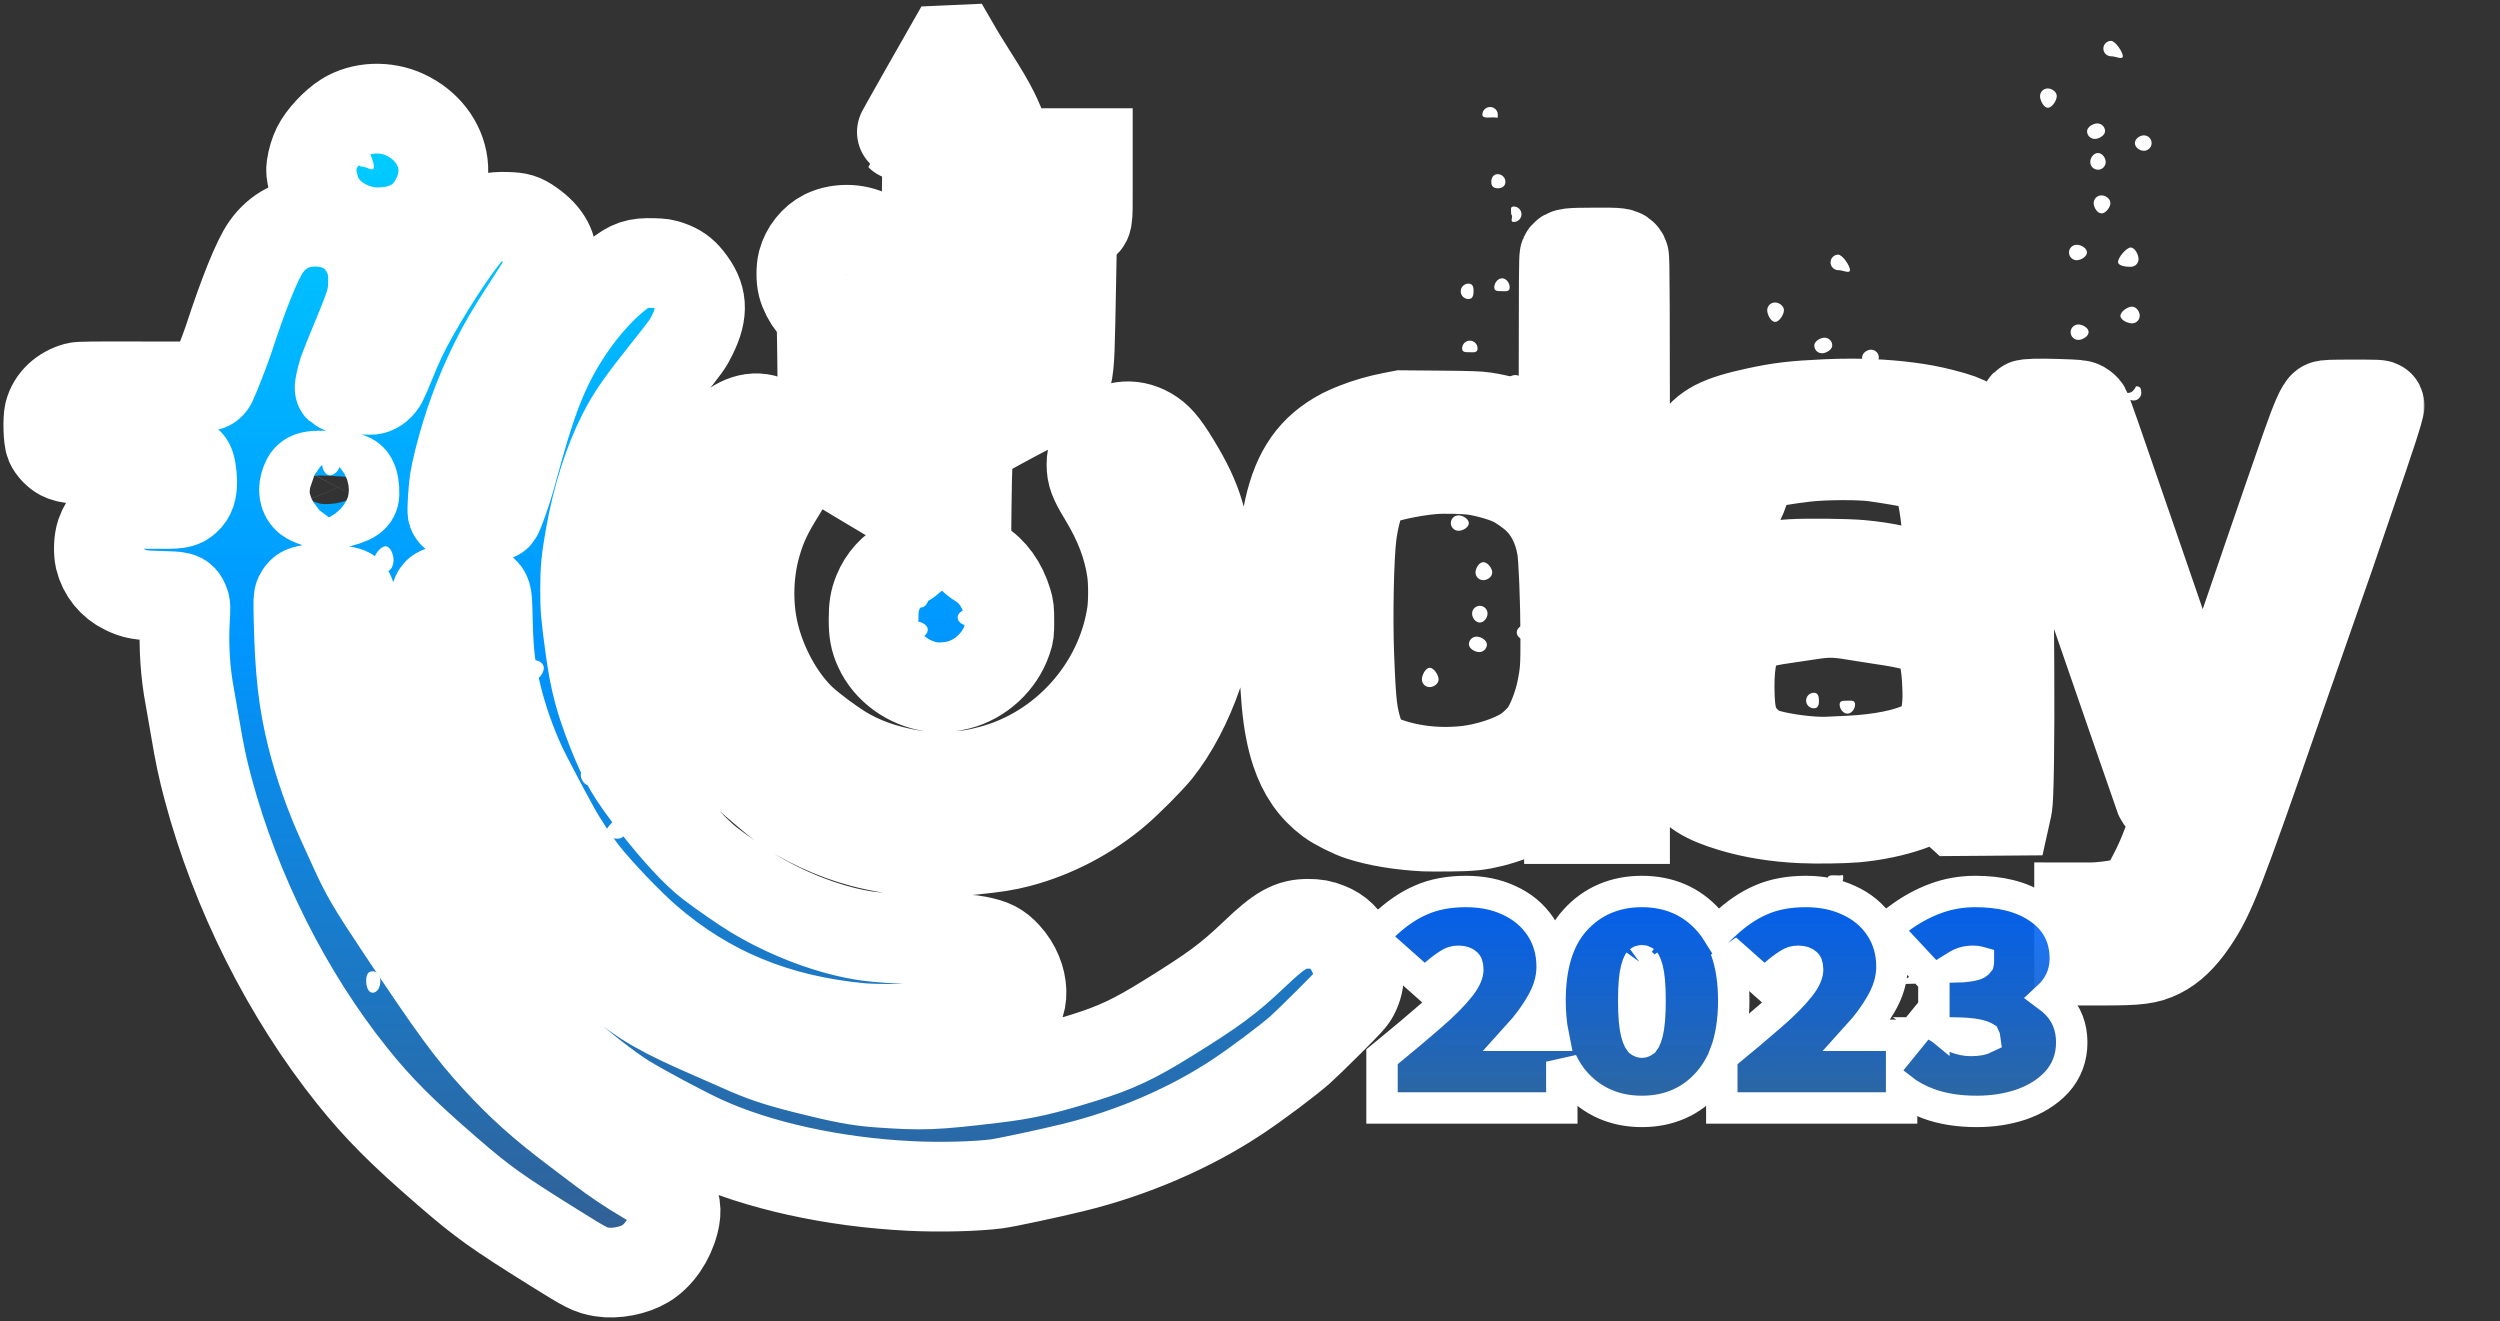 <svg width="507" height="268" viewBox="0 0 507 268" fill="none" xmlns="http://www.w3.org/2000/svg">
<rect x="0" y="0" width="507" height="268" fill="#333333" stroke="none"/>
<path d="M378.376 96.119C378.358 95.25 377.627 93.774 376.763 93.791C375.899 93.809 374.197 95.86 374.215 96.729C374.233 97.598 375.98 97.742 376.844 97.725C377.707 97.707 378.393 96.988 378.376 96.119Z" fill="white"/>
<path d="M375.345 164.363C375.327 163.494 374.618 163.066 373.754 163.084C372.89 163.102 372.46 163.553 372.477 164.422C372.495 165.291 372.949 165.986 373.813 165.968C374.677 165.951 375.363 165.232 375.345 164.363Z" fill="white"/>
<path d="M378.601 157.759C378.583 156.891 377.868 156.201 377.004 156.218C376.14 156.236 377.026 157.267 376.515 157.802C376.533 158.671 376.205 159.383 377.069 159.365C377.933 159.347 378.619 158.628 378.601 157.759Z" fill="white"/>
<path d="M368.887 142.047C368.87 141.178 368.676 140.478 367.812 140.495C366.948 140.513 366.262 141.232 366.28 142.101C366.298 142.97 367.013 143.66 367.877 143.642C368.741 143.624 368.905 142.916 368.887 142.047Z" fill="white"/>
<path d="M369.69 130.399C369.672 129.53 368.974 129.627 368.11 129.645C367.246 129.663 366.544 129.595 366.561 130.464C366.579 131.332 367.294 132.022 368.158 132.005C369.022 131.987 369.708 131.268 369.69 130.399Z" fill="white"/>
<path d="M381.019 72.456C381.001 71.587 380.286 70.897 379.422 70.915C378.559 70.933 377.612 71.657 377.63 72.526C377.648 73.394 378.623 74.079 379.487 74.061C380.351 74.044 381.037 73.325 381.019 72.456Z" fill="white"/>
<path d="M378.613 107.656C378.595 106.787 377.875 105.835 377.011 105.853C376.147 105.871 374.684 106.868 374.702 107.737C374.72 108.605 376.217 109.279 377.081 109.262C377.945 109.244 378.631 108.525 378.613 107.656Z" fill="white"/>
<path d="M376.206 142.856C376.188 141.987 375.49 142.084 374.626 142.102C373.762 142.12 373.06 142.052 373.078 142.921C373.095 143.79 373.816 144.742 374.68 144.724C375.544 144.706 376.224 143.725 376.206 142.856Z" fill="white"/>
<path d="M373.801 178.057C373.784 177.188 373.872 177.531 373.008 177.548C372.144 177.566 370.655 177.252 370.673 178.121C370.691 178.99 371.405 179.68 372.269 179.662C373.133 179.644 373.819 178.926 373.801 178.057Z" fill="white"/>
<path d="M361.782 62.883C361.764 62.014 360.789 61.33 359.925 61.348C359.061 61.365 358.375 62.084 358.393 62.953C358.411 63.822 359.142 65.299 360.006 65.281C360.87 65.263 361.8 63.752 361.782 62.883Z" fill="white"/>
<path d="M375.178 54.739C375.16 53.87 373.631 51.622 372.767 51.64C371.903 51.658 371.217 52.377 371.235 53.246C371.253 54.114 371.968 54.804 372.832 54.787C373.696 54.769 375.196 55.607 375.178 54.739Z" fill="white"/>
<path d="M371.581 70.026C371.563 69.158 370.848 68.468 369.984 68.485C369.12 68.503 367.913 69.233 367.931 70.102C367.948 70.97 368.663 71.66 369.527 71.643C370.391 71.625 371.599 70.895 371.581 70.026Z" fill="white"/>
<path d="M372.665 84.694C372.647 83.825 371.671 83.141 370.807 83.159C369.943 83.176 369.257 83.895 369.275 84.764C369.293 85.633 370.019 86.847 370.883 86.829C371.747 86.812 372.682 85.563 372.665 84.694Z" fill="white"/>
<path d="M368.249 111.017C368.231 110.148 366.994 109.469 366.131 109.487C365.267 109.504 364.581 110.223 364.599 111.092C364.616 111.961 365.331 112.651 366.195 112.633C367.059 112.615 368.266 111.886 368.249 111.017Z" fill="white"/>
<path d="M371.71 76.32C371.692 75.451 370.971 74.499 370.108 74.516C369.244 74.534 368.563 75.515 368.581 76.384C368.599 77.253 369.314 77.943 370.178 77.925C371.042 77.907 371.727 77.189 371.71 76.32Z" fill="white"/>
<path d="M367.915 94.76C367.897 93.891 366.66 93.212 365.797 93.23C364.933 93.248 364.247 93.966 364.265 94.835C364.282 95.704 364.997 96.394 365.861 96.376C366.725 96.359 367.932 95.629 367.915 94.76Z" fill="white"/>
<path d="M378.936 123.389C378.918 122.52 378.73 122.081 377.866 122.099C377.116 123.688 376.329 123.442 375.286 123.464C375.304 124.332 376.54 125.012 377.404 124.994C378.268 124.976 378.954 124.257 378.936 123.389Z" fill="white"/>
<path d="M308.337 104.77C308.319 105.634 307.588 107.103 306.724 107.085C305.86 107.067 304.158 105.027 304.176 104.163C304.194 103.299 305.941 103.156 306.804 103.174C307.668 103.192 308.354 103.906 308.337 104.77Z" fill="white"/>
<path d="M305.299 36.914C305.281 37.778 304.571 38.203 303.708 38.185C302.844 38.167 302.413 37.718 302.431 36.855C302.448 35.991 302.903 35.299 303.766 35.317C304.63 35.335 305.316 36.05 305.299 36.914Z" fill="white"/>
<path d="M308.554 43.48C308.536 44.344 307.822 45.03 306.958 45.012C306.094 44.994 306.979 43.969 306.468 43.437C306.486 42.573 306.158 41.865 307.022 41.883C307.886 41.901 308.572 42.616 308.554 43.48Z" fill="white"/>
<path d="M298.843 59.102C298.825 59.966 298.632 60.662 297.768 60.644C296.904 60.627 296.218 59.912 296.235 59.048C296.253 58.184 296.968 57.498 297.832 57.516C298.696 57.534 298.86 58.238 298.843 59.102Z" fill="white"/>
<path d="M299.647 70.684C299.63 71.548 298.931 71.452 298.067 71.434C297.203 71.416 296.501 71.484 296.519 70.62C296.536 69.755 297.251 69.07 298.115 69.087C298.979 69.105 299.665 69.82 299.647 70.684Z" fill="white"/>
<path d="M310.984 128.3C310.966 129.163 310.252 129.849 309.388 129.832C308.524 129.814 307.577 129.094 307.595 128.23C307.613 127.366 308.588 126.685 309.452 126.703C310.316 126.721 311.002 127.436 310.984 128.3Z" fill="white"/>
<path d="M308.572 93.299C308.554 94.163 307.834 95.109 306.97 95.092C306.106 95.074 304.643 94.082 304.661 93.218C304.679 92.354 306.176 91.684 307.04 91.702C307.904 91.72 308.59 92.435 308.572 93.299Z" fill="white"/>
<path d="M306.163 58.298C306.146 59.162 305.447 59.066 304.583 59.048C303.719 59.03 303.017 59.097 303.035 58.233C303.053 57.37 303.773 56.423 304.637 56.441C305.501 56.458 306.181 57.434 306.163 58.298Z" fill="white"/>
<path d="M303.753 23.297C303.735 24.161 303.824 23.82 302.96 23.802C302.096 23.785 300.606 24.096 300.624 23.233C300.642 22.369 301.357 21.683 302.221 21.7C303.085 21.718 303.771 22.433 303.753 23.297Z" fill="white"/>
<path d="M291.747 137.816C291.73 138.68 290.754 139.36 289.89 139.342C289.026 139.325 288.34 138.61 288.358 137.746C288.376 136.882 289.107 135.414 289.971 135.432C290.835 135.449 291.765 136.952 291.747 137.816Z" fill="white"/>
<path d="M305.143 145.916C305.125 146.78 303.596 149.014 302.732 148.996C301.868 148.978 301.182 148.264 301.2 147.4C301.218 146.536 301.933 145.85 302.797 145.868C303.661 145.885 305.161 145.052 305.143 145.916Z" fill="white"/>
<path d="M301.544 130.714C301.526 131.578 300.811 132.264 299.947 132.246C299.083 132.228 297.876 131.503 297.894 130.639C297.911 129.775 298.626 129.089 299.49 129.107C300.354 129.124 301.561 129.85 301.544 130.714Z" fill="white"/>
<path d="M302.626 116.13C302.608 116.994 301.633 117.674 300.769 117.656C299.905 117.639 299.219 116.924 299.236 116.06C299.254 115.196 299.98 113.989 300.844 114.006C301.708 114.024 302.644 115.266 302.626 116.13Z" fill="white"/>
<path d="M298.208 89.956C298.19 90.82 296.954 91.495 296.09 91.477C295.226 91.46 294.54 90.745 294.558 89.881C294.575 89.017 295.29 88.331 296.154 88.349C297.018 88.366 298.226 89.092 298.208 89.956Z" fill="white"/>
<path d="M301.673 124.457C301.655 125.32 300.935 126.267 300.071 126.249C299.207 126.232 298.526 125.256 298.544 124.392C298.562 123.528 299.277 122.842 300.14 122.86C301.004 122.878 301.69 123.593 301.673 124.457Z" fill="white"/>
<path d="M297.876 106.12C297.858 106.984 296.622 107.66 295.758 107.642C294.894 107.624 294.208 106.909 294.226 106.045C294.243 105.181 294.958 104.495 295.822 104.513C296.686 104.531 297.894 105.256 297.876 106.12Z" fill="white"/>
<path d="M308.895 77.656C308.878 78.519 308.69 78.955 307.826 78.938C307.076 77.357 306.288 77.602 305.245 77.58C305.263 76.716 306.499 76.041 307.363 76.059C308.227 76.077 308.913 76.791 308.895 77.656Z" fill="white"/>
<path d="M433.7 52.511C433.682 51.647 432.951 50.179 432.087 50.197C431.223 50.215 429.521 52.255 429.539 53.118C429.557 53.982 431.304 54.126 432.168 54.108C433.032 54.09 433.718 53.375 433.7 52.511Z" fill="white"/>
<path d="M430.662 120.368C430.644 119.504 429.935 119.079 429.071 119.097C428.207 119.114 427.776 119.563 427.794 120.427C427.812 121.291 428.266 121.982 429.13 121.965C429.994 121.947 430.68 121.232 430.662 120.368Z" fill="white"/>
<path d="M433.917 113.802C433.9 112.938 433.185 112.252 432.321 112.27C431.457 112.288 432.342 113.313 431.832 113.845C431.849 114.709 431.521 115.416 432.385 115.399C433.249 115.381 433.935 114.666 433.917 113.802Z" fill="white"/>
<path d="M424.206 98.18C424.188 97.316 423.995 96.62 423.131 96.637C422.267 96.655 421.581 97.37 421.599 98.234C421.616 99.098 422.331 99.784 423.195 99.766C424.059 99.748 424.224 99.044 424.206 98.18Z" fill="white"/>
<path d="M425.011 86.598C424.993 85.734 424.294 85.83 423.43 85.848C422.566 85.866 421.864 85.798 421.882 86.662C421.9 87.526 422.614 88.212 423.478 88.194C424.342 88.177 425.028 87.462 425.011 86.598Z" fill="white"/>
<path d="M436.347 28.983C436.33 28.119 435.615 27.433 434.751 27.45C433.887 27.468 432.94 28.188 432.958 29.052C432.976 29.916 433.951 30.597 434.815 30.579C435.679 30.561 436.365 29.846 436.347 28.983Z" fill="white"/>
<path d="M433.935 63.983C433.918 63.119 433.197 62.172 432.333 62.19C431.469 62.208 430.007 63.199 430.024 64.063C430.042 64.927 431.539 65.597 432.403 65.579C433.267 65.562 433.953 64.847 433.935 63.983Z" fill="white"/>
<path d="M431.525 98.984C431.507 98.12 430.808 98.216 429.944 98.234C429.08 98.252 428.378 98.184 428.396 99.048C428.414 99.912 429.134 100.859 429.998 100.841C430.862 100.823 431.542 99.848 431.525 98.984Z" fill="white"/>
<path d="M429.116 133.985C429.098 133.121 429.187 133.462 428.323 133.48C427.459 133.497 425.97 133.185 425.987 134.049C426.005 134.913 426.72 135.599 427.584 135.581C428.448 135.564 429.134 134.849 429.116 133.985Z" fill="white"/>
<path d="M417.111 19.466C417.093 18.602 416.117 17.922 415.253 17.94C414.39 17.957 413.704 18.672 413.721 19.536C413.739 20.4 414.47 21.868 415.334 21.85C416.198 21.833 417.128 20.33 417.111 19.466Z" fill="white"/>
<path d="M430.506 11.366C430.489 10.502 428.96 8.268 428.096 8.286C427.232 8.303 426.546 9.018 426.563 9.882C426.581 10.746 427.296 11.432 428.16 11.414C429.024 11.396 430.524 12.23 430.506 11.366Z" fill="white"/>
<path d="M426.907 26.568C426.889 25.704 426.174 25.018 425.311 25.036C424.447 25.053 423.239 25.779 423.257 26.643C423.275 27.507 423.989 28.193 424.853 28.175C425.717 28.157 426.925 27.432 426.907 26.568Z" fill="white"/>
<path d="M427.989 41.152C427.971 40.288 426.996 39.608 426.132 39.625C425.268 39.643 424.582 40.358 424.6 41.222C424.617 42.086 425.343 43.293 426.207 43.276C427.071 43.258 428.007 42.016 427.989 41.152Z" fill="white"/>
<path d="M423.571 67.326C423.553 66.462 422.317 65.787 421.453 65.805C420.589 65.822 419.903 66.537 419.921 67.401C419.939 68.265 420.653 68.951 421.517 68.933C422.381 68.915 423.589 68.19 423.571 67.326Z" fill="white"/>
<path d="M427.036 32.825C427.018 31.961 426.298 31.015 425.434 31.032C424.57 31.05 423.89 32.026 423.907 32.889C423.925 33.754 424.64 34.44 425.504 34.422C426.368 34.404 427.054 33.689 427.036 32.825Z" fill="white"/>
<path d="M423.239 51.161C423.221 50.297 421.985 49.622 421.121 49.64C420.257 49.658 419.571 50.373 419.589 51.236C419.607 52.1 420.321 52.786 421.185 52.769C422.049 52.751 423.257 52.025 423.239 51.161Z" fill="white"/>
<path d="M434.259 79.626C434.241 78.762 434.053 78.326 433.189 78.344C432.439 79.924 431.651 79.68 430.608 79.701C430.626 80.565 431.862 81.24 432.726 81.223C433.59 81.205 434.276 80.49 434.259 79.626Z" fill="white"/>
<mask id="path-52-outside-1_940_5111" maskUnits="userSpaceOnUse" x="-0.205" y="0.095" width="492" height="268" fill="black">
<rect fill="white" x="-0.205" y="0.095" width="492" height="268"/>
<path d="M194.003 10.095L193.145 10.134L192.287 10.172L187.381 18.794C184.683 23.537 182.503 27.444 182.536 27.477C182.57 27.511 183.637 27.628 184.909 27.739C186.767 27.901 187.296 27.997 187.606 28.228L187.991 28.515L187.983 35.604C187.979 39.502 187.863 46.845 187.726 51.921C187.589 56.997 187.41 65.995 187.328 71.916C187.247 77.838 187.116 84.1 187.037 85.832C186.959 87.564 186.852 89.971 186.798 91.179C186.745 92.388 186.662 93.486 186.613 93.619C186.538 93.827 186.159 93.697 184.032 92.732C182.661 92.11 180.785 91.276 179.863 90.877C177.88 90.021 176.857 89.19 176.317 87.996L175.967 87.224L175.971 78.874C175.973 74.282 175.998 70.195 176.026 69.792C176.054 69.389 176.028 68.458 175.967 67.722C175.871 66.574 175.899 66.24 176.162 65.378C176.556 64.085 177.091 63.257 178.496 61.764C180.323 59.825 181.021 58.227 181.024 55.978C181.029 52.748 179.511 49.69 177.113 48.1C174.413 46.31 170.271 46.087 167.243 47.57C165.137 48.601 163.366 50.816 162.753 53.184C162.434 54.414 162.432 56.623 162.749 57.854C163.093 59.191 163.863 60.682 164.829 61.882C165.944 63.267 166.348 63.983 166.536 64.909C166.638 65.41 166.73 70.285 166.794 78.508C166.902 92.529 166.861 91.925 167.791 93.011C168.285 93.588 169.489 94.332 180.879 101.108C183.258 102.523 185.383 103.868 185.6 104.095C186.235 104.76 186.471 105.532 186.597 107.359C186.797 110.246 186.4 111.646 185.001 112.979C184.541 113.416 183.871 113.922 183.512 114.104C181.05 115.344 179.103 117.493 178.043 120.14C177.365 121.833 177.169 123.048 177.16 125.603C177.152 128.233 177.402 129.599 178.228 131.437C180.088 135.572 184.286 138.634 189.013 139.303C190.394 139.499 192.73 139.334 194.332 138.928C198.865 137.78 202.742 134.196 204.228 129.778C204.682 128.428 204.696 128.312 204.693 125.896C204.691 123.609 204.658 123.298 204.291 122.088C203.216 118.543 201.257 115.807 198.679 114.251C197.384 113.469 196.369 112.398 196.136 111.568C195.979 111.006 195.961 109.272 196.043 102.564C196.141 94.532 196.27 91.64 196.58 90.481C196.795 89.677 197.47 88.997 198.743 88.303C199.362 87.965 201.154 86.983 202.727 86.119C204.299 85.255 207.193 83.715 209.158 82.696C213.12 80.642 213.785 80.228 214.761 79.214C216.285 77.629 216.74 75.891 216.94 70.891C217.016 68.998 217.151 63.032 217.241 57.634C217.331 52.236 217.439 47.531 217.482 47.179C217.579 46.378 217.983 45.984 219.157 45.546C220.715 44.964 220.615 45.497 220.615 37.765V31.047H213.201C208.577 31.047 205.684 31.101 205.515 31.192C204.997 31.469 204.944 32.142 204.972 38.005L205 43.718L205.368 44.377C205.601 44.794 206.005 45.208 206.468 45.503C206.87 45.759 207.397 46.133 207.639 46.333L208.079 46.696L208.118 59.48C208.162 73.819 208.197 73.287 207.143 74.371C206.395 75.141 205.368 75.703 200.601 77.952C197.345 79.489 196.632 79.776 196.589 79.573C196.559 79.437 196.61 77.873 196.7 76.097C196.791 74.322 196.931 69.507 197.012 65.398C197.093 61.289 197.223 55.488 197.301 52.507C197.378 49.526 197.487 42.72 197.542 37.382L197.643 27.677H200.635H203.626L203.524 27.348C203.257 26.484 202.218 24.018 201.609 22.804C200.619 20.83 199.424 18.798 197.159 15.237C196.054 13.499 194.892 11.631 194.576 11.086L194.003 10.095ZM75.88 22.04C73.759 22.125 71.702 22.703 70.001 23.763C67.909 25.067 65.356 27.806 64.317 29.862C63.79 30.906 63.327 32.439 63.148 33.73C63.027 34.606 63.063 34.975 63.44 36.733C63.949 39.104 64.609 40.594 65.82 42.106C67.877 44.675 71.249 46.504 74.861 47.009C76.408 47.226 79.013 47.068 80.62 46.661C82.134 46.277 83.755 45.538 84.866 44.723C88.24 42.248 90.366 37.342 89.839 33.241C89.293 28.988 86.425 25.274 82.143 23.276C80.186 22.363 78.001 21.955 75.88 22.04ZM102.8 43.976C99.689 43.876 98.129 44.292 96.175 45.74C94.188 47.214 88.24 55.929 83.809 63.859C81.883 67.306 80.78 69.621 79.27 73.381C78.608 75.033 77.859 76.773 77.607 77.249C77.102 78.203 76.299 78.886 75.508 79.034C74.989 79.131 69.007 78.854 68.88 78.727C68.775 78.622 69.254 76.475 69.659 75.239C69.849 74.66 70.993 71.814 72.201 68.913C75.277 61.527 75.63 60.306 75.653 56.975C75.67 54.482 75.392 53.176 74.415 51.152C72.521 47.231 68.69 44.963 63.96 44.963C59.74 44.963 56.261 46.765 53.903 50.172C52.141 52.72 49.405 59.487 46.357 68.84C45.76 70.671 43.61 76.195 42.958 77.572C42.84 77.823 42.564 78.109 42.346 78.209C42.04 78.348 39.039 78.381 29.12 78.352C18.884 78.322 16.142 78.353 15.557 78.507C12.744 79.247 10.628 81.229 9.988 83.725C9.652 85.037 9.778 89.076 10.184 89.993C10.572 90.87 11.579 91.933 12.428 92.363C13.911 93.114 15.223 93.197 24.096 93.109C28.704 93.062 32.781 93.087 33.554 93.164C35.756 93.385 38.036 93.763 38.29 93.949C38.627 94.194 38.971 96.056 38.983 97.698C38.996 99.427 38.636 100.489 37.771 101.269C36.768 102.174 36.207 102.255 31.228 102.207C27.004 102.167 26.817 102.177 25.984 102.491C23.465 103.441 21.357 105.638 20.461 108.245C20.013 109.55 19.911 111.891 20.241 113.298C20.877 116.013 22.765 118.345 25.318 119.569C27.402 120.568 28.309 120.728 32.493 120.832C36.662 120.937 36.86 120.99 37.366 122.132C37.662 122.799 37.664 122.894 37.487 126.187C37.219 131.144 37.589 136.652 38.509 141.415C38.679 142.292 39.174 145.143 39.609 147.749C40.471 152.906 41.08 155.777 42.196 159.954C47.795 180.912 58.244 201.726 71.425 218.182C76.725 224.799 81.451 229.539 90.85 237.665C97.912 243.77 100.64 245.721 112.258 252.974C119.082 257.235 119.71 257.554 122.057 257.95C124.779 258.409 128.542 257.687 130.905 256.253C133.584 254.627 135.763 251.473 136.692 247.876C137.32 245.444 137.038 243.677 135.804 242.313C135.204 241.648 134.535 241.205 130.88 239.051C127.696 237.175 124.704 235.17 121.935 233.055C120.766 232.162 118.391 230.362 116.657 229.055C109.99 224.03 105.692 220.18 100.756 214.813C95.451 209.044 92.047 204.401 81.338 188.321C75.365 179.354 74.152 177.283 71.712 171.893C71.128 170.604 70.092 168.329 69.409 166.839C66.855 161.265 64.655 155.01 63.227 149.261C61.477 142.218 60.787 136.119 60.549 125.6C60.461 121.708 60.475 121.303 60.714 120.8C60.857 120.498 61.148 120.129 61.36 119.98C61.865 119.625 63.354 119.378 64.989 119.378C66.411 119.378 69.508 119.732 70.3 119.985C71.249 120.289 71.253 120.318 71.365 128.753C71.421 133.021 71.531 136.585 71.617 136.961C71.7 137.326 72.141 139.337 72.596 141.429C75.892 156.579 77.511 160.941 85.426 175.994C89.469 183.683 91.73 187.258 96.915 194.159C101.493 200.251 107.825 207.426 111.917 211.158C116.604 215.434 123.14 220.578 126.727 222.815C129.915 224.802 138.58 229.435 142.397 231.193C153.639 236.37 168.897 239.74 184.612 240.516C190.632 240.813 198.053 240.626 202.214 240.071C204.068 239.823 212.76 237.967 217.61 236.782C229.676 233.835 241.477 228.737 251.114 222.311C255.032 219.698 261.113 215.137 263.651 212.908C264.457 212.199 267.134 209.603 269.599 207.137C273.533 203.204 274.147 202.527 274.618 201.614C276.036 198.862 275.916 196.258 274.218 192.95C272.863 190.311 271.455 188.929 269.249 188.073C267.774 187.501 266.93 187.347 265.267 187.347C261.758 187.347 259.574 188.572 254.559 193.353C249.15 198.508 246.287 200.629 236.744 206.55C229.984 210.745 226.271 212.487 219.809 214.498C211.507 217.082 207.835 217.913 201.261 218.695C189.448 220.101 187.118 220.189 178.24 219.563C174.151 219.274 170.767 218.639 163.357 216.77C157.454 215.281 154.592 214.311 150.014 212.25C148.805 211.706 146.361 210.631 144.584 209.862C134.253 205.39 130.346 203.146 124.795 198.496C121.482 195.721 113.51 187.368 111.051 184.095C109.564 182.114 101.882 170.18 100.133 167.132C94.181 156.759 90.204 144.646 89.097 133.513C88.716 129.692 88.237 121.418 88.369 120.943C88.685 119.798 89.285 119.621 93.416 119.453C96.03 119.347 97.609 119.505 98.065 119.918C98.791 120.574 98.822 120.781 98.933 125.75C99.088 132.623 99.511 136.089 100.848 141.424C102.023 146.115 103.636 150.703 105.676 155.159C106.504 156.966 109.887 163.407 112.581 168.304C113.946 170.786 116.559 174.743 118.31 176.983C121.327 180.84 127.492 187.29 131.331 190.604C143.502 201.113 157.469 206.874 174.648 208.47C177.705 208.754 187.382 208.706 190.923 208.39C197.968 207.761 203.342 206.993 204.429 206.462C208.237 204.601 208.041 198.066 204.047 193.746C202.429 191.996 201.234 191.39 198.219 190.791C196.618 190.473 195.503 190.453 193.594 190.708C192.254 190.887 191.481 190.891 188.535 190.738C181.314 190.36 177.81 190.109 175.821 189.824C168.691 188.805 160.138 185.624 153.02 181.344C150.779 179.996 146.452 177.001 143.908 175.037C141.126 172.888 137.313 168.768 132.799 163.029C128.219 157.207 126.495 154.302 124.236 148.595C121.612 141.967 120.611 138.188 119.672 131.368C118.777 124.867 118.651 123.397 118.654 119.524C118.657 115.513 118.849 113.503 119.673 108.839C121.039 101.111 123.377 93.717 126.216 88.144C128.116 84.414 129.771 82.026 135.128 75.285C139.289 70.05 139.486 69.775 140.413 67.888C142.707 63.222 142.488 60.181 139.601 56.575C138.474 55.169 137.454 54.45 135.725 53.842C134.616 53.453 134.236 53.396 132.419 53.344C129.112 53.249 127.847 53.68 125.138 55.819C121.938 58.347 118.472 62.197 115.597 66.416C111.052 73.086 108.312 79.554 105.076 91.252C104.418 93.629 103.648 96.398 103.365 97.405C102.702 99.758 101.145 104.14 100.854 104.472C100.647 104.708 100.323 104.722 96.729 104.642C94.585 104.595 92.62 104.492 92.363 104.415C92.063 104.324 91.851 104.14 91.771 103.901C91.638 103.503 91.89 99.511 92.18 97.405C92.275 96.72 92.668 94.907 93.054 93.376C94.87 86.179 97.153 79.963 100.373 73.454C102.114 69.934 103.523 67.536 107.001 62.175C111.187 55.721 111.52 55.103 111.82 53.229C112.28 50.35 110.839 47.696 107.585 45.43C105.911 44.264 105.219 44.054 102.8 43.976ZM323.308 51.209C318.092 51.23 317.555 51.294 317.264 51.932C317.14 52.204 317.096 57.837 317.096 73.388C317.096 84.986 317.043 94.475 316.977 94.475C316.804 94.475 316.244 93.829 315.265 92.497C313.636 90.285 310.931 87.962 308.637 86.806C306.558 85.758 304.173 85.049 301.114 84.568C299.876 84.374 298.072 84.313 291.912 84.261L284.251 84.196L282.266 84.581C279.795 85.059 277.21 85.803 275.014 86.669C272.801 87.541 271.688 88.109 270.074 89.188C264.966 92.601 262.175 97.752 260.861 106.194C260.57 108.06 260.374 115.99 260.361 126.409C260.344 140.136 260.988 147.035 262.797 152.483C264.216 156.758 266.418 159.92 269.658 162.335C270.97 163.313 274.047 164.865 275.821 165.444C279.399 166.612 284.046 167.381 289.017 167.628C289.582 167.656 291.858 167.661 294.076 167.638C298.378 167.594 299.896 167.437 302.653 166.747C306.92 165.679 310.812 163.793 313.302 161.588C314.001 160.968 314.802 159.955 316.65 157.348C317.238 156.519 317.794 155.865 317.884 155.895C318.001 155.934 318.061 157.427 318.088 161.028L318.126 166.107H323.843H329.56V109.263C329.56 59.842 329.532 52.365 329.346 52.008C328.944 51.229 328.622 51.187 323.308 51.209ZM375.595 81.829C373.852 81.825 372.081 81.864 370.29 81.949C363.757 82.257 361.032 82.576 356.428 83.567C348.617 85.251 345.945 86.631 343.582 90.203C341.573 93.241 340.606 96.587 340.73 100.076C340.794 101.889 340.978 102.434 341.685 102.913C342.064 103.169 342.463 103.194 346.719 103.235C351.333 103.279 351.343 103.278 351.851 102.942C352.462 102.537 353.052 101.392 353.833 99.089C354.752 96.384 355.718 95.044 357.314 94.264C358.199 93.832 361.464 93.246 366.07 92.695C369.809 92.247 377.01 92.208 380.073 92.618C382.699 92.97 387.077 93.71 388.125 93.98C390.323 94.545 392.162 95.948 393.04 97.731C393.851 99.376 394.644 104.191 394.965 109.419C395.114 111.845 395.04 120.801 394.87 120.975C394.838 121.008 394.432 120.739 393.967 120.377C392.585 119.302 390.277 117.777 389.247 117.259C386.658 115.957 382.454 115 377.287 114.535C374.467 114.281 366.473 114.194 363.357 114.383C356.39 114.806 349.453 115.825 347.22 116.754C345.004 117.675 342.807 119.478 341.491 121.456C338.423 126.066 337.056 134.384 337.908 143.255C338.697 151.474 339.424 154.613 341.145 157.224C343.282 160.468 345.74 162.034 351.299 163.695C355.609 164.982 360.201 165.721 365.386 165.961C368.471 166.103 373.897 166.027 376.334 165.806C380.13 165.463 383.983 164.658 387.174 163.542C390.594 162.347 392.668 160.899 394.256 158.6C394.6 158.102 394.926 157.631 394.981 157.552C395.043 157.463 395.157 157.474 395.289 157.583C395.44 157.708 395.528 158.285 395.603 159.625C395.786 162.942 395.913 163.631 396.424 164.094L396.87 164.499L401.888 164.461L406.905 164.422L407.1 163.543C407.419 162.102 407.59 150.486 407.514 135.491C407.449 122.664 407.349 117.142 406.977 105.72C406.715 97.705 406.266 94.306 405.146 91.883C403.605 88.546 401.08 86.268 397.383 84.878C396.031 84.37 392.35 83.424 390.304 83.06C385.798 82.257 380.823 81.843 375.595 81.829ZM412.699 81.845C411.535 81.874 410.819 81.947 410.705 82.061C410.664 82.102 410.865 82.953 411.152 83.952C411.663 85.731 412.928 89.403 423.986 121.209C426.984 129.829 431.313 142.354 433.606 149.041C435.899 155.728 437.837 161.344 437.913 161.521C438.364 162.578 440.131 163.784 441.536 163.994C441.884 164.046 442.169 164.139 442.169 164.2C442.169 164.309 439.333 171.587 438.585 173.398C437.867 175.135 436.63 177.653 435.822 179.02C434.481 181.291 432.855 182.632 430.794 183.169C428.984 183.641 425.857 184.013 423.731 184.01L421.641 184.007V189.412V194.818L426.37 194.814C433.704 194.809 435.474 194.586 437.99 193.348C440.336 192.194 442.543 190.084 444.649 186.981C448.325 181.565 449.938 177.434 462.242 141.911C464.093 136.567 466.77 128.907 468.191 124.888C469.612 120.869 471.57 115.266 472.543 112.437C478.326 95.612 481.764 85.423 482.112 84.075C482.331 83.229 482.543 82.421 482.584 82.28C482.654 82.039 482.329 82.024 477.216 82.024C472.742 82.024 471.7 82.061 471.361 82.237C470.709 82.573 469.602 85.088 467.654 90.654C463.582 102.286 456.839 121.944 450.944 139.373C447.958 148.2 446.946 150.872 446.59 150.872C446.534 150.872 444.219 144.264 441.448 136.187C436.21 120.924 428.099 97.401 425.025 88.56C424.048 85.75 423.141 83.268 423.008 83.044C422.876 82.82 422.528 82.503 422.234 82.338C421.75 82.066 421.305 82.025 417.382 81.895C415.476 81.832 413.863 81.816 412.699 81.845ZM154.273 84.89C152.679 84.663 151.028 85.034 149.374 86.014C146.204 87.891 141.889 94.731 139.041 102.392C136.696 108.699 135.812 113.308 135.812 119.231C135.812 123.419 136.4 128.072 137.494 132.544C138.676 137.375 141.512 144.394 143.714 147.941C145.554 150.905 148.833 154.835 151.393 157.146C153.446 158.999 157.555 162.474 158.739 163.358C162.836 166.417 169.178 169.359 174.941 170.873C178.432 171.79 182.965 172.545 186.745 172.839C189.118 173.024 191.76 172.91 196.812 172.405C201.821 171.904 203.92 171.575 206.613 170.871C213.726 169.01 220.767 165.326 226.407 160.511C228.808 158.463 233.187 154.061 234.685 152.19C237.91 148.165 240.865 142.548 242.909 136.558C244.942 130.6 245.585 125.812 245.272 118.983C244.766 107.943 243.361 102.459 239.232 95.408C236.617 90.941 235.28 89.19 233.607 88.04C230.212 85.707 226.125 85.958 223.602 88.656C222.085 90.278 221.349 92.084 221.349 94.182C221.349 96.213 221.787 97.385 223.768 100.646C226.955 105.894 228.747 110.599 229.51 115.715C229.851 118.006 229.85 122.236 229.506 124.505C227.229 139.55 215.701 152.347 200.945 156.212C197.121 157.213 195.683 157.382 190.923 157.386C187.533 157.39 186.345 157.338 185.058 157.13C179.429 156.22 174.596 154.496 170.52 151.944C168.119 150.441 164.431 147.674 162.743 146.111C158.182 141.885 154.327 134.856 152.81 128.001C151.558 122.344 151.765 115.9 153.377 110.323C154.469 106.544 155.625 104.075 158.35 99.701C159.288 98.195 160.281 96.516 160.557 95.969C162.07 92.968 161.474 90.007 158.824 87.363C157.403 85.945 155.867 85.118 154.273 84.89ZM295.061 95.106C296.756 95.148 298.388 95.258 299.352 95.423C302.119 95.894 305.259 96.831 306.989 97.703C308.308 98.368 310.362 99.802 311.495 100.85C314.245 103.393 315.982 106.779 316.718 111.028C317.069 113.058 317.419 121.672 317.441 128.826C317.461 135.36 317.38 136.497 316.635 140.105C315.994 143.212 314.541 146.893 313.231 148.727C312.419 149.864 310.71 151.492 309.472 152.309C306.666 154.16 301.692 155.802 297.448 156.278C291.52 156.944 285.379 156.202 280.382 154.217C277.553 153.094 276.502 152 275.616 149.261C274.264 145.078 274.029 143.14 273.636 132.928C273.329 124.991 273.58 112.839 274.14 108.464C274.533 105.397 275.309 102.338 276.112 100.692C276.742 99.398 278.004 98.154 279.298 97.55C281.198 96.664 286.403 95.561 290.396 95.2C291.609 95.09 293.366 95.063 295.061 95.106ZM67.599 96.534C70.983 96.706 71.221 96.77 71.573 97.611C71.864 98.308 72.01 100.214 71.802 100.603C71.561 101.053 70.642 101.479 69.036 101.886C67.728 102.218 65.846 102.335 64.971 102.139C64.119 101.949 62.814 101.452 62.483 101.191C61.597 100.495 61.408 99.27 61.962 97.806C62.484 96.422 63.015 96.302 67.599 96.534ZM371.415 124.3C372.765 124.314 374.141 124.472 375.967 124.78C377.499 125.038 379.875 125.412 381.246 125.611C388.285 126.631 390.465 127.343 392.238 129.2C394.011 131.057 394.724 133.892 394.905 139.812C395.025 143.727 394.533 146.382 393.345 148.231C392.677 149.271 391.224 150.57 390.023 151.2C386.968 152.804 381.402 153.936 375.09 154.237C373.448 154.316 371.489 154.409 370.737 154.445C368.131 154.568 363.928 154.15 360.48 153.425C357.163 152.727 355.84 152.083 354.042 150.289C351.515 147.767 350.779 145.297 350.766 139.3C350.753 133.624 351.647 130.234 353.646 128.367C355.412 126.719 357.082 126.127 361.849 125.46C363.324 125.253 365.652 124.907 367.023 124.69C368.742 124.418 370.065 124.286 371.415 124.3Z"/>
</mask>
<path d="M194.003 10.095L193.145 10.134L192.287 10.172L187.381 18.794C184.683 23.537 182.503 27.444 182.536 27.477C182.57 27.511 183.637 27.628 184.909 27.739C186.767 27.901 187.296 27.997 187.606 28.228L187.991 28.515L187.983 35.604C187.979 39.502 187.863 46.845 187.726 51.921C187.589 56.997 187.41 65.995 187.328 71.916C187.247 77.838 187.116 84.1 187.037 85.832C186.959 87.564 186.852 89.971 186.798 91.179C186.745 92.388 186.662 93.486 186.613 93.619C186.538 93.827 186.159 93.697 184.032 92.732C182.661 92.11 180.785 91.276 179.863 90.877C177.88 90.021 176.857 89.19 176.317 87.996L175.967 87.224L175.971 78.874C175.973 74.282 175.998 70.195 176.026 69.792C176.054 69.389 176.028 68.458 175.967 67.722C175.871 66.574 175.899 66.24 176.162 65.378C176.556 64.085 177.091 63.257 178.496 61.764C180.323 59.825 181.021 58.227 181.024 55.978C181.029 52.748 179.511 49.69 177.113 48.1C174.413 46.31 170.271 46.087 167.243 47.57C165.137 48.601 163.366 50.816 162.753 53.184C162.434 54.414 162.432 56.623 162.749 57.854C163.093 59.191 163.863 60.682 164.829 61.882C165.944 63.267 166.348 63.983 166.536 64.909C166.638 65.41 166.73 70.285 166.794 78.508C166.902 92.529 166.861 91.925 167.791 93.011C168.285 93.588 169.489 94.332 180.879 101.108C183.258 102.523 185.383 103.868 185.6 104.095C186.235 104.76 186.471 105.532 186.597 107.359C186.797 110.246 186.4 111.646 185.001 112.979C184.541 113.416 183.871 113.922 183.512 114.104C181.05 115.344 179.103 117.493 178.043 120.14C177.365 121.833 177.169 123.048 177.16 125.603C177.152 128.233 177.402 129.599 178.228 131.437C180.088 135.572 184.286 138.634 189.013 139.303C190.394 139.499 192.73 139.334 194.332 138.928C198.865 137.78 202.742 134.196 204.228 129.778C204.682 128.428 204.696 128.312 204.693 125.896C204.691 123.609 204.658 123.298 204.291 122.088C203.216 118.543 201.257 115.807 198.679 114.251C197.384 113.469 196.369 112.398 196.136 111.568C195.979 111.006 195.961 109.272 196.043 102.564C196.141 94.532 196.27 91.64 196.58 90.481C196.795 89.677 197.47 88.997 198.743 88.303C199.362 87.965 201.154 86.983 202.727 86.119C204.299 85.255 207.193 83.715 209.158 82.696C213.12 80.642 213.785 80.228 214.761 79.214C216.285 77.629 216.74 75.891 216.94 70.891C217.016 68.998 217.151 63.032 217.241 57.634C217.331 52.236 217.439 47.531 217.482 47.179C217.579 46.378 217.983 45.984 219.157 45.546C220.715 44.964 220.615 45.497 220.615 37.765V31.047H213.201C208.577 31.047 205.684 31.101 205.515 31.192C204.997 31.469 204.944 32.142 204.972 38.005L205 43.718L205.368 44.377C205.601 44.794 206.005 45.208 206.468 45.503C206.87 45.759 207.397 46.133 207.639 46.333L208.079 46.696L208.118 59.48C208.162 73.819 208.197 73.287 207.143 74.371C206.395 75.141 205.368 75.703 200.601 77.952C197.345 79.489 196.632 79.776 196.589 79.573C196.559 79.437 196.61 77.873 196.7 76.097C196.791 74.322 196.931 69.507 197.012 65.398C197.093 61.289 197.223 55.488 197.301 52.507C197.378 49.526 197.487 42.72 197.542 37.382L197.643 27.677H200.635H203.626L203.524 27.348C203.257 26.484 202.218 24.018 201.609 22.804C200.619 20.83 199.424 18.798 197.159 15.237C196.054 13.499 194.892 11.631 194.576 11.086L194.003 10.095ZM75.88 22.04C73.759 22.125 71.702 22.703 70.001 23.763C67.909 25.067 65.356 27.806 64.317 29.862C63.79 30.906 63.327 32.439 63.148 33.73C63.027 34.606 63.063 34.975 63.44 36.733C63.949 39.104 64.609 40.594 65.82 42.106C67.877 44.675 71.249 46.504 74.861 47.009C76.408 47.226 79.013 47.068 80.62 46.661C82.134 46.277 83.755 45.538 84.866 44.723C88.24 42.248 90.366 37.342 89.839 33.241C89.293 28.988 86.425 25.274 82.143 23.276C80.186 22.363 78.001 21.955 75.88 22.04ZM102.8 43.976C99.689 43.876 98.129 44.292 96.175 45.74C94.188 47.214 88.24 55.929 83.809 63.859C81.883 67.306 80.78 69.621 79.27 73.381C78.608 75.033 77.859 76.773 77.607 77.249C77.102 78.203 76.299 78.886 75.508 79.034C74.989 79.131 69.007 78.854 68.88 78.727C68.775 78.622 69.254 76.475 69.659 75.239C69.849 74.66 70.993 71.814 72.201 68.913C75.277 61.527 75.63 60.306 75.653 56.975C75.67 54.482 75.392 53.176 74.415 51.152C72.521 47.231 68.69 44.963 63.96 44.963C59.74 44.963 56.261 46.765 53.903 50.172C52.141 52.72 49.405 59.487 46.357 68.84C45.76 70.671 43.61 76.195 42.958 77.572C42.84 77.823 42.564 78.109 42.346 78.209C42.04 78.348 39.039 78.381 29.12 78.352C18.884 78.322 16.142 78.353 15.557 78.507C12.744 79.247 10.628 81.229 9.988 83.725C9.652 85.037 9.778 89.076 10.184 89.993C10.572 90.87 11.579 91.933 12.428 92.363C13.911 93.114 15.223 93.197 24.096 93.109C28.704 93.062 32.781 93.087 33.554 93.164C35.756 93.385 38.036 93.763 38.29 93.949C38.627 94.194 38.971 96.056 38.983 97.698C38.996 99.427 38.636 100.489 37.771 101.269C36.768 102.174 36.207 102.255 31.228 102.207C27.004 102.167 26.817 102.177 25.984 102.491C23.465 103.441 21.357 105.638 20.461 108.245C20.013 109.55 19.911 111.891 20.241 113.298C20.877 116.013 22.765 118.345 25.318 119.569C27.402 120.568 28.309 120.728 32.493 120.832C36.662 120.937 36.86 120.99 37.366 122.132C37.662 122.799 37.664 122.894 37.487 126.187C37.219 131.144 37.589 136.652 38.509 141.415C38.679 142.292 39.174 145.143 39.609 147.749C40.471 152.906 41.08 155.777 42.196 159.954C47.795 180.912 58.244 201.726 71.425 218.182C76.725 224.799 81.451 229.539 90.85 237.665C97.912 243.77 100.64 245.721 112.258 252.974C119.082 257.235 119.71 257.554 122.057 257.95C124.779 258.409 128.542 257.687 130.905 256.253C133.584 254.627 135.763 251.473 136.692 247.876C137.32 245.444 137.038 243.677 135.804 242.313C135.204 241.648 134.535 241.205 130.88 239.051C127.696 237.175 124.704 235.17 121.935 233.055C120.766 232.162 118.391 230.362 116.657 229.055C109.99 224.03 105.692 220.18 100.756 214.813C95.451 209.044 92.047 204.401 81.338 188.321C75.365 179.354 74.152 177.283 71.712 171.893C71.128 170.604 70.092 168.329 69.409 166.839C66.855 161.265 64.655 155.01 63.227 149.261C61.477 142.218 60.787 136.119 60.549 125.6C60.461 121.708 60.475 121.303 60.714 120.8C60.857 120.498 61.148 120.129 61.36 119.98C61.865 119.625 63.354 119.378 64.989 119.378C66.411 119.378 69.508 119.732 70.3 119.985C71.249 120.289 71.253 120.318 71.365 128.753C71.421 133.021 71.531 136.585 71.617 136.961C71.7 137.326 72.141 139.337 72.596 141.429C75.892 156.579 77.511 160.941 85.426 175.994C89.469 183.683 91.73 187.258 96.915 194.159C101.493 200.251 107.825 207.426 111.917 211.158C116.604 215.434 123.14 220.578 126.727 222.815C129.915 224.802 138.58 229.435 142.397 231.193C153.639 236.37 168.897 239.74 184.612 240.516C190.632 240.813 198.053 240.626 202.214 240.071C204.068 239.823 212.76 237.967 217.61 236.782C229.676 233.835 241.477 228.737 251.114 222.311C255.032 219.698 261.113 215.137 263.651 212.908C264.457 212.199 267.134 209.603 269.599 207.137C273.533 203.204 274.147 202.527 274.618 201.614C276.036 198.862 275.916 196.258 274.218 192.95C272.863 190.311 271.455 188.929 269.249 188.073C267.774 187.501 266.93 187.347 265.267 187.347C261.758 187.347 259.574 188.572 254.559 193.353C249.15 198.508 246.287 200.629 236.744 206.55C229.984 210.745 226.271 212.487 219.809 214.498C211.507 217.082 207.835 217.913 201.261 218.695C189.448 220.101 187.118 220.189 178.24 219.563C174.151 219.274 170.767 218.639 163.357 216.77C157.454 215.281 154.592 214.311 150.014 212.25C148.805 211.706 146.361 210.631 144.584 209.862C134.253 205.39 130.346 203.146 124.795 198.496C121.482 195.721 113.51 187.368 111.051 184.095C109.564 182.114 101.882 170.18 100.133 167.132C94.181 156.759 90.204 144.646 89.097 133.513C88.716 129.692 88.237 121.418 88.369 120.943C88.685 119.798 89.285 119.621 93.416 119.453C96.03 119.347 97.609 119.505 98.065 119.918C98.791 120.574 98.822 120.781 98.933 125.75C99.088 132.623 99.511 136.089 100.848 141.424C102.023 146.115 103.636 150.703 105.676 155.159C106.504 156.966 109.887 163.407 112.581 168.304C113.946 170.786 116.559 174.743 118.31 176.983C121.327 180.84 127.492 187.29 131.331 190.604C143.502 201.113 157.469 206.874 174.648 208.47C177.705 208.754 187.382 208.706 190.923 208.39C197.968 207.761 203.342 206.993 204.429 206.462C208.237 204.601 208.041 198.066 204.047 193.746C202.429 191.996 201.234 191.39 198.219 190.791C196.618 190.473 195.503 190.453 193.594 190.708C192.254 190.887 191.481 190.891 188.535 190.738C181.314 190.36 177.81 190.109 175.821 189.824C168.691 188.805 160.138 185.624 153.02 181.344C150.779 179.996 146.452 177.001 143.908 175.037C141.126 172.888 137.313 168.768 132.799 163.029C128.219 157.207 126.495 154.302 124.236 148.595C121.612 141.967 120.611 138.188 119.672 131.368C118.777 124.867 118.651 123.397 118.654 119.524C118.657 115.513 118.849 113.503 119.673 108.839C121.039 101.111 123.377 93.717 126.216 88.144C128.116 84.414 129.771 82.026 135.128 75.285C139.289 70.05 139.486 69.775 140.413 67.888C142.707 63.222 142.488 60.181 139.601 56.575C138.474 55.169 137.454 54.45 135.725 53.842C134.616 53.453 134.236 53.396 132.419 53.344C129.112 53.249 127.847 53.68 125.138 55.819C121.938 58.347 118.472 62.197 115.597 66.416C111.052 73.086 108.312 79.554 105.076 91.252C104.418 93.629 103.648 96.398 103.365 97.405C102.702 99.758 101.145 104.14 100.854 104.472C100.647 104.708 100.323 104.722 96.729 104.642C94.585 104.595 92.62 104.492 92.363 104.415C92.063 104.324 91.851 104.14 91.771 103.901C91.638 103.503 91.89 99.511 92.18 97.405C92.275 96.72 92.668 94.907 93.054 93.376C94.87 86.179 97.153 79.963 100.373 73.454C102.114 69.934 103.523 67.536 107.001 62.175C111.187 55.721 111.52 55.103 111.82 53.229C112.28 50.35 110.839 47.696 107.585 45.43C105.911 44.264 105.219 44.054 102.8 43.976ZM323.308 51.209C318.092 51.23 317.555 51.294 317.264 51.932C317.14 52.204 317.096 57.837 317.096 73.388C317.096 84.986 317.043 94.475 316.977 94.475C316.804 94.475 316.244 93.829 315.265 92.497C313.636 90.285 310.931 87.962 308.637 86.806C306.558 85.758 304.173 85.049 301.114 84.568C299.876 84.374 298.072 84.313 291.912 84.261L284.251 84.196L282.266 84.581C279.795 85.059 277.21 85.803 275.014 86.669C272.801 87.541 271.688 88.109 270.074 89.188C264.966 92.601 262.175 97.752 260.861 106.194C260.57 108.06 260.374 115.99 260.361 126.409C260.344 140.136 260.988 147.035 262.797 152.483C264.216 156.758 266.418 159.92 269.658 162.335C270.97 163.313 274.047 164.865 275.821 165.444C279.399 166.612 284.046 167.381 289.017 167.628C289.582 167.656 291.858 167.661 294.076 167.638C298.378 167.594 299.896 167.437 302.653 166.747C306.92 165.679 310.812 163.793 313.302 161.588C314.001 160.968 314.802 159.955 316.65 157.348C317.238 156.519 317.794 155.865 317.884 155.895C318.001 155.934 318.061 157.427 318.088 161.028L318.126 166.107H323.843H329.56V109.263C329.56 59.842 329.532 52.365 329.346 52.008C328.944 51.229 328.622 51.187 323.308 51.209ZM375.595 81.829C373.852 81.825 372.081 81.864 370.29 81.949C363.757 82.257 361.032 82.576 356.428 83.567C348.617 85.251 345.945 86.631 343.582 90.203C341.573 93.241 340.606 96.587 340.73 100.076C340.794 101.889 340.978 102.434 341.685 102.913C342.064 103.169 342.463 103.194 346.719 103.235C351.333 103.279 351.343 103.278 351.851 102.942C352.462 102.537 353.052 101.392 353.833 99.089C354.752 96.384 355.718 95.044 357.314 94.264C358.199 93.832 361.464 93.246 366.07 92.695C369.809 92.247 377.01 92.208 380.073 92.618C382.699 92.97 387.077 93.71 388.125 93.98C390.323 94.545 392.162 95.948 393.04 97.731C393.851 99.376 394.644 104.191 394.965 109.419C395.114 111.845 395.04 120.801 394.87 120.975C394.838 121.008 394.432 120.739 393.967 120.377C392.585 119.302 390.277 117.777 389.247 117.259C386.658 115.957 382.454 115 377.287 114.535C374.467 114.281 366.473 114.194 363.357 114.383C356.39 114.806 349.453 115.825 347.22 116.754C345.004 117.675 342.807 119.478 341.491 121.456C338.423 126.066 337.056 134.384 337.908 143.255C338.697 151.474 339.424 154.613 341.145 157.224C343.282 160.468 345.74 162.034 351.299 163.695C355.609 164.982 360.201 165.721 365.386 165.961C368.471 166.103 373.897 166.027 376.334 165.806C380.13 165.463 383.983 164.658 387.174 163.542C390.594 162.347 392.668 160.899 394.256 158.6C394.6 158.102 394.926 157.631 394.981 157.552C395.043 157.463 395.157 157.474 395.289 157.583C395.44 157.708 395.528 158.285 395.603 159.625C395.786 162.942 395.913 163.631 396.424 164.094L396.87 164.499L401.888 164.461L406.905 164.422L407.1 163.543C407.419 162.102 407.59 150.486 407.514 135.491C407.449 122.664 407.349 117.142 406.977 105.72C406.715 97.705 406.266 94.306 405.146 91.883C403.605 88.546 401.08 86.268 397.383 84.878C396.031 84.37 392.35 83.424 390.304 83.06C385.798 82.257 380.823 81.843 375.595 81.829ZM412.699 81.845C411.535 81.874 410.819 81.947 410.705 82.061C410.664 82.102 410.865 82.953 411.152 83.952C411.663 85.731 412.928 89.403 423.986 121.209C426.984 129.829 431.313 142.354 433.606 149.041C435.899 155.728 437.837 161.344 437.913 161.521C438.364 162.578 440.131 163.784 441.536 163.994C441.884 164.046 442.169 164.139 442.169 164.2C442.169 164.309 439.333 171.587 438.585 173.398C437.867 175.135 436.63 177.653 435.822 179.02C434.481 181.291 432.855 182.632 430.794 183.169C428.984 183.641 425.857 184.013 423.731 184.01L421.641 184.007V189.412V194.818L426.37 194.814C433.704 194.809 435.474 194.586 437.99 193.348C440.336 192.194 442.543 190.084 444.649 186.981C448.325 181.565 449.938 177.434 462.242 141.911C464.093 136.567 466.77 128.907 468.191 124.888C469.612 120.869 471.57 115.266 472.543 112.437C478.326 95.612 481.764 85.423 482.112 84.075C482.331 83.229 482.543 82.421 482.584 82.28C482.654 82.039 482.329 82.024 477.216 82.024C472.742 82.024 471.7 82.061 471.361 82.237C470.709 82.573 469.602 85.088 467.654 90.654C463.582 102.286 456.839 121.944 450.944 139.373C447.958 148.2 446.946 150.872 446.59 150.872C446.534 150.872 444.219 144.264 441.448 136.187C436.21 120.924 428.099 97.401 425.025 88.56C424.048 85.75 423.141 83.268 423.008 83.044C422.876 82.82 422.528 82.503 422.234 82.338C421.75 82.066 421.305 82.025 417.382 81.895C415.476 81.832 413.863 81.816 412.699 81.845ZM154.273 84.89C152.679 84.663 151.028 85.034 149.374 86.014C146.204 87.891 141.889 94.731 139.041 102.392C136.696 108.699 135.812 113.308 135.812 119.231C135.812 123.419 136.4 128.072 137.494 132.544C138.676 137.375 141.512 144.394 143.714 147.941C145.554 150.905 148.833 154.835 151.393 157.146C153.446 158.999 157.555 162.474 158.739 163.358C162.836 166.417 169.178 169.359 174.941 170.873C178.432 171.79 182.965 172.545 186.745 172.839C189.118 173.024 191.76 172.91 196.812 172.405C201.821 171.904 203.92 171.575 206.613 170.871C213.726 169.01 220.767 165.326 226.407 160.511C228.808 158.463 233.187 154.061 234.685 152.19C237.91 148.165 240.865 142.548 242.909 136.558C244.942 130.6 245.585 125.812 245.272 118.983C244.766 107.943 243.361 102.459 239.232 95.408C236.617 90.941 235.28 89.19 233.607 88.04C230.212 85.707 226.125 85.958 223.602 88.656C222.085 90.278 221.349 92.084 221.349 94.182C221.349 96.213 221.787 97.385 223.768 100.646C226.955 105.894 228.747 110.599 229.51 115.715C229.851 118.006 229.85 122.236 229.506 124.505C227.229 139.55 215.701 152.347 200.945 156.212C197.121 157.213 195.683 157.382 190.923 157.386C187.533 157.39 186.345 157.338 185.058 157.13C179.429 156.22 174.596 154.496 170.52 151.944C168.119 150.441 164.431 147.674 162.743 146.111C158.182 141.885 154.327 134.856 152.81 128.001C151.558 122.344 151.765 115.9 153.377 110.323C154.469 106.544 155.625 104.075 158.35 99.701C159.288 98.195 160.281 96.516 160.557 95.969C162.07 92.968 161.474 90.007 158.824 87.363C157.403 85.945 155.867 85.118 154.273 84.89ZM295.061 95.106C296.756 95.148 298.388 95.258 299.352 95.423C302.119 95.894 305.259 96.831 306.989 97.703C308.308 98.368 310.362 99.802 311.495 100.85C314.245 103.393 315.982 106.779 316.718 111.028C317.069 113.058 317.419 121.672 317.441 128.826C317.461 135.36 317.38 136.497 316.635 140.105C315.994 143.212 314.541 146.893 313.231 148.727C312.419 149.864 310.71 151.492 309.472 152.309C306.666 154.16 301.692 155.802 297.448 156.278C291.52 156.944 285.379 156.202 280.382 154.217C277.553 153.094 276.502 152 275.616 149.261C274.264 145.078 274.029 143.14 273.636 132.928C273.329 124.991 273.58 112.839 274.14 108.464C274.533 105.397 275.309 102.338 276.112 100.692C276.742 99.398 278.004 98.154 279.298 97.55C281.198 96.664 286.403 95.561 290.396 95.2C291.609 95.09 293.366 95.063 295.061 95.106ZM67.599 96.534C70.983 96.706 71.221 96.77 71.573 97.611C71.864 98.308 72.01 100.214 71.802 100.603C71.561 101.053 70.642 101.479 69.036 101.886C67.728 102.218 65.846 102.335 64.971 102.139C64.119 101.949 62.814 101.452 62.483 101.191C61.597 100.495 61.408 99.27 61.962 97.806C62.484 96.422 63.015 96.302 67.599 96.534ZM371.415 124.3C372.765 124.314 374.141 124.472 375.967 124.78C377.499 125.038 379.875 125.412 381.246 125.611C388.285 126.631 390.465 127.343 392.238 129.2C394.011 131.057 394.724 133.892 394.905 139.812C395.025 143.727 394.533 146.382 393.345 148.231C392.677 149.271 391.224 150.57 390.023 151.2C386.968 152.804 381.402 153.936 375.09 154.237C373.448 154.316 371.489 154.409 370.737 154.445C368.131 154.568 363.928 154.15 360.48 153.425C357.163 152.727 355.84 152.083 354.042 150.289C351.515 147.767 350.779 145.297 350.766 139.3C350.753 133.624 351.647 130.234 353.646 128.367C355.412 126.719 357.082 126.127 361.849 125.46C363.324 125.253 365.652 124.907 367.023 124.69C368.742 124.418 370.065 124.286 371.415 124.3Z" fill="url(#paint0_linear_940_5111)"/>
<path d="M194.003 10.095L193.145 10.134L192.287 10.172L187.381 18.794C184.683 23.537 182.503 27.444 182.536 27.477C182.57 27.511 183.637 27.628 184.909 27.739C186.767 27.901 187.296 27.997 187.606 28.228L187.991 28.515L187.983 35.604C187.979 39.502 187.863 46.845 187.726 51.921C187.589 56.997 187.41 65.995 187.328 71.916C187.247 77.838 187.116 84.1 187.037 85.832C186.959 87.564 186.852 89.971 186.798 91.179C186.745 92.388 186.662 93.486 186.613 93.619C186.538 93.827 186.159 93.697 184.032 92.732C182.661 92.11 180.785 91.276 179.863 90.877C177.88 90.021 176.857 89.19 176.317 87.996L175.967 87.224L175.971 78.874C175.973 74.282 175.998 70.195 176.026 69.792C176.054 69.389 176.028 68.458 175.967 67.722C175.871 66.574 175.899 66.24 176.162 65.378C176.556 64.085 177.091 63.257 178.496 61.764C180.323 59.825 181.021 58.227 181.024 55.978C181.029 52.748 179.511 49.69 177.113 48.1C174.413 46.31 170.271 46.087 167.243 47.57C165.137 48.601 163.366 50.816 162.753 53.184C162.434 54.414 162.432 56.623 162.749 57.854C163.093 59.191 163.863 60.682 164.829 61.882C165.944 63.267 166.348 63.983 166.536 64.909C166.638 65.41 166.73 70.285 166.794 78.508C166.902 92.529 166.861 91.925 167.791 93.011C168.285 93.588 169.489 94.332 180.879 101.108C183.258 102.523 185.383 103.868 185.6 104.095C186.235 104.76 186.471 105.532 186.597 107.359C186.797 110.246 186.4 111.646 185.001 112.979C184.541 113.416 183.871 113.922 183.512 114.104C181.05 115.344 179.103 117.493 178.043 120.14C177.365 121.833 177.169 123.048 177.16 125.603C177.152 128.233 177.402 129.599 178.228 131.437C180.088 135.572 184.286 138.634 189.013 139.303C190.394 139.499 192.73 139.334 194.332 138.928C198.865 137.78 202.742 134.196 204.228 129.778C204.682 128.428 204.696 128.312 204.693 125.896C204.691 123.609 204.658 123.298 204.291 122.088C203.216 118.543 201.257 115.807 198.679 114.251C197.384 113.469 196.369 112.398 196.136 111.568C195.979 111.006 195.961 109.272 196.043 102.564C196.141 94.532 196.27 91.64 196.58 90.481C196.795 89.677 197.47 88.997 198.743 88.303C199.362 87.965 201.154 86.983 202.727 86.119C204.299 85.255 207.193 83.715 209.158 82.696C213.12 80.642 213.785 80.228 214.761 79.214C216.285 77.629 216.74 75.891 216.94 70.891C217.016 68.998 217.151 63.032 217.241 57.634C217.331 52.236 217.439 47.531 217.482 47.179C217.579 46.378 217.983 45.984 219.157 45.546C220.715 44.964 220.615 45.497 220.615 37.765V31.047H213.201C208.577 31.047 205.684 31.101 205.515 31.192C204.997 31.469 204.944 32.142 204.972 38.005L205 43.718L205.368 44.377C205.601 44.794 206.005 45.208 206.468 45.503C206.87 45.759 207.397 46.133 207.639 46.333L208.079 46.696L208.118 59.48C208.162 73.819 208.197 73.287 207.143 74.371C206.395 75.141 205.368 75.703 200.601 77.952C197.345 79.489 196.632 79.776 196.589 79.573C196.559 79.437 196.61 77.873 196.7 76.097C196.791 74.322 196.931 69.507 197.012 65.398C197.093 61.289 197.223 55.488 197.301 52.507C197.378 49.526 197.487 42.72 197.542 37.382L197.643 27.677H200.635H203.626L203.524 27.348C203.257 26.484 202.218 24.018 201.609 22.804C200.619 20.83 199.424 18.798 197.159 15.237C196.054 13.499 194.892 11.631 194.576 11.086L194.003 10.095ZM75.88 22.04C73.759 22.125 71.702 22.703 70.001 23.763C67.909 25.067 65.356 27.806 64.317 29.862C63.79 30.906 63.327 32.439 63.148 33.73C63.027 34.606 63.063 34.975 63.44 36.733C63.949 39.104 64.609 40.594 65.82 42.106C67.877 44.675 71.249 46.504 74.861 47.009C76.408 47.226 79.013 47.068 80.62 46.661C82.134 46.277 83.755 45.538 84.866 44.723C88.24 42.248 90.366 37.342 89.839 33.241C89.293 28.988 86.425 25.274 82.143 23.276C80.186 22.363 78.001 21.955 75.88 22.04ZM102.8 43.976C99.689 43.876 98.129 44.292 96.175 45.74C94.188 47.214 88.24 55.929 83.809 63.859C81.883 67.306 80.78 69.621 79.27 73.381C78.608 75.033 77.859 76.773 77.607 77.249C77.102 78.203 76.299 78.886 75.508 79.034C74.989 79.131 69.007 78.854 68.88 78.727C68.775 78.622 69.254 76.475 69.659 75.239C69.849 74.66 70.993 71.814 72.201 68.913C75.277 61.527 75.63 60.306 75.653 56.975C75.67 54.482 75.392 53.176 74.415 51.152C72.521 47.231 68.69 44.963 63.96 44.963C59.74 44.963 56.261 46.765 53.903 50.172C52.141 52.72 49.405 59.487 46.357 68.84C45.76 70.671 43.61 76.195 42.958 77.572C42.84 77.823 42.564 78.109 42.346 78.209C42.04 78.348 39.039 78.381 29.12 78.352C18.884 78.322 16.142 78.353 15.557 78.507C12.744 79.247 10.628 81.229 9.988 83.725C9.652 85.037 9.778 89.076 10.184 89.993C10.572 90.87 11.579 91.933 12.428 92.363C13.911 93.114 15.223 93.197 24.096 93.109C28.704 93.062 32.781 93.087 33.554 93.164C35.756 93.385 38.036 93.763 38.29 93.949C38.627 94.194 38.971 96.056 38.983 97.698C38.996 99.427 38.636 100.489 37.771 101.269C36.768 102.174 36.207 102.255 31.228 102.207C27.004 102.167 26.817 102.177 25.984 102.491C23.465 103.441 21.357 105.638 20.461 108.245C20.013 109.55 19.911 111.891 20.241 113.298C20.877 116.013 22.765 118.345 25.318 119.569C27.402 120.568 28.309 120.728 32.493 120.832C36.662 120.937 36.86 120.99 37.366 122.132C37.662 122.799 37.664 122.894 37.487 126.187C37.219 131.144 37.589 136.652 38.509 141.415C38.679 142.292 39.174 145.143 39.609 147.749C40.471 152.906 41.08 155.777 42.196 159.954C47.795 180.912 58.244 201.726 71.425 218.182C76.725 224.799 81.451 229.539 90.85 237.665C97.912 243.77 100.64 245.721 112.258 252.974C119.082 257.235 119.71 257.554 122.057 257.95C124.779 258.409 128.542 257.687 130.905 256.253C133.584 254.627 135.763 251.473 136.692 247.876C137.32 245.444 137.038 243.677 135.804 242.313C135.204 241.648 134.535 241.205 130.88 239.051C127.696 237.175 124.704 235.17 121.935 233.055C120.766 232.162 118.391 230.362 116.657 229.055C109.99 224.03 105.692 220.18 100.756 214.813C95.451 209.044 92.047 204.401 81.338 188.321C75.365 179.354 74.152 177.283 71.712 171.893C71.128 170.604 70.092 168.329 69.409 166.839C66.855 161.265 64.655 155.01 63.227 149.261C61.477 142.218 60.787 136.119 60.549 125.6C60.461 121.708 60.475 121.303 60.714 120.8C60.857 120.498 61.148 120.129 61.36 119.98C61.865 119.625 63.354 119.378 64.989 119.378C66.411 119.378 69.508 119.732 70.3 119.985C71.249 120.289 71.253 120.318 71.365 128.753C71.421 133.021 71.531 136.585 71.617 136.961C71.7 137.326 72.141 139.337 72.596 141.429C75.892 156.579 77.511 160.941 85.426 175.994C89.469 183.683 91.73 187.258 96.915 194.159C101.493 200.251 107.825 207.426 111.917 211.158C116.604 215.434 123.14 220.578 126.727 222.815C129.915 224.802 138.58 229.435 142.397 231.193C153.639 236.37 168.897 239.74 184.612 240.516C190.632 240.813 198.053 240.626 202.214 240.071C204.068 239.823 212.76 237.967 217.61 236.782C229.676 233.835 241.477 228.737 251.114 222.311C255.032 219.698 261.113 215.137 263.651 212.908C264.457 212.199 267.134 209.603 269.599 207.137C273.533 203.204 274.147 202.527 274.618 201.614C276.036 198.862 275.916 196.258 274.218 192.95C272.863 190.311 271.455 188.929 269.249 188.073C267.774 187.501 266.93 187.347 265.267 187.347C261.758 187.347 259.574 188.572 254.559 193.353C249.15 198.508 246.287 200.629 236.744 206.55C229.984 210.745 226.271 212.487 219.809 214.498C211.507 217.082 207.835 217.913 201.261 218.695C189.448 220.101 187.118 220.189 178.24 219.563C174.151 219.274 170.767 218.639 163.357 216.77C157.454 215.281 154.592 214.311 150.014 212.25C148.805 211.706 146.361 210.631 144.584 209.862C134.253 205.39 130.346 203.146 124.795 198.496C121.482 195.721 113.51 187.368 111.051 184.095C109.564 182.114 101.882 170.18 100.133 167.132C94.181 156.759 90.204 144.646 89.097 133.513C88.716 129.692 88.237 121.418 88.369 120.943C88.685 119.798 89.285 119.621 93.416 119.453C96.03 119.347 97.609 119.505 98.065 119.918C98.791 120.574 98.822 120.781 98.933 125.75C99.088 132.623 99.511 136.089 100.848 141.424C102.023 146.115 103.636 150.703 105.676 155.159C106.504 156.966 109.887 163.407 112.581 168.304C113.946 170.786 116.559 174.743 118.31 176.983C121.327 180.84 127.492 187.29 131.331 190.604C143.502 201.113 157.469 206.874 174.648 208.47C177.705 208.754 187.382 208.706 190.923 208.39C197.968 207.761 203.342 206.993 204.429 206.462C208.237 204.601 208.041 198.066 204.047 193.746C202.429 191.996 201.234 191.39 198.219 190.791C196.618 190.473 195.503 190.453 193.594 190.708C192.254 190.887 191.481 190.891 188.535 190.738C181.314 190.36 177.81 190.109 175.821 189.824C168.691 188.805 160.138 185.624 153.02 181.344C150.779 179.996 146.452 177.001 143.908 175.037C141.126 172.888 137.313 168.768 132.799 163.029C128.219 157.207 126.495 154.302 124.236 148.595C121.612 141.967 120.611 138.188 119.672 131.368C118.777 124.867 118.651 123.397 118.654 119.524C118.657 115.513 118.849 113.503 119.673 108.839C121.039 101.111 123.377 93.717 126.216 88.144C128.116 84.414 129.771 82.026 135.128 75.285C139.289 70.05 139.486 69.775 140.413 67.888C142.707 63.222 142.488 60.181 139.601 56.575C138.474 55.169 137.454 54.45 135.725 53.842C134.616 53.453 134.236 53.396 132.419 53.344C129.112 53.249 127.847 53.68 125.138 55.819C121.938 58.347 118.472 62.197 115.597 66.416C111.052 73.086 108.312 79.554 105.076 91.252C104.418 93.629 103.648 96.398 103.365 97.405C102.702 99.758 101.145 104.14 100.854 104.472C100.647 104.708 100.323 104.722 96.729 104.642C94.585 104.595 92.62 104.492 92.363 104.415C92.063 104.324 91.851 104.14 91.771 103.901C91.638 103.503 91.89 99.511 92.18 97.405C92.275 96.72 92.668 94.907 93.054 93.376C94.87 86.179 97.153 79.963 100.373 73.454C102.114 69.934 103.523 67.536 107.001 62.175C111.187 55.721 111.52 55.103 111.82 53.229C112.28 50.35 110.839 47.696 107.585 45.43C105.911 44.264 105.219 44.054 102.8 43.976ZM323.308 51.209C318.092 51.23 317.555 51.294 317.264 51.932C317.14 52.204 317.096 57.837 317.096 73.388C317.096 84.986 317.043 94.475 316.977 94.475C316.804 94.475 316.244 93.829 315.265 92.497C313.636 90.285 310.931 87.962 308.637 86.806C306.558 85.758 304.173 85.049 301.114 84.568C299.876 84.374 298.072 84.313 291.912 84.261L284.251 84.196L282.266 84.581C279.795 85.059 277.21 85.803 275.014 86.669C272.801 87.541 271.688 88.109 270.074 89.188C264.966 92.601 262.175 97.752 260.861 106.194C260.57 108.06 260.374 115.99 260.361 126.409C260.344 140.136 260.988 147.035 262.797 152.483C264.216 156.758 266.418 159.92 269.658 162.335C270.97 163.313 274.047 164.865 275.821 165.444C279.399 166.612 284.046 167.381 289.017 167.628C289.582 167.656 291.858 167.661 294.076 167.638C298.378 167.594 299.896 167.437 302.653 166.747C306.92 165.679 310.812 163.793 313.302 161.588C314.001 160.968 314.802 159.955 316.65 157.348C317.238 156.519 317.794 155.865 317.884 155.895C318.001 155.934 318.061 157.427 318.088 161.028L318.126 166.107H323.843H329.56V109.263C329.56 59.842 329.532 52.365 329.346 52.008C328.944 51.229 328.622 51.187 323.308 51.209ZM375.595 81.829C373.852 81.825 372.081 81.864 370.29 81.949C363.757 82.257 361.032 82.576 356.428 83.567C348.617 85.251 345.945 86.631 343.582 90.203C341.573 93.241 340.606 96.587 340.73 100.076C340.794 101.889 340.978 102.434 341.685 102.913C342.064 103.169 342.463 103.194 346.719 103.235C351.333 103.279 351.343 103.278 351.851 102.942C352.462 102.537 353.052 101.392 353.833 99.089C354.752 96.384 355.718 95.044 357.314 94.264C358.199 93.832 361.464 93.246 366.07 92.695C369.809 92.247 377.01 92.208 380.073 92.618C382.699 92.97 387.077 93.71 388.125 93.98C390.323 94.545 392.162 95.948 393.04 97.731C393.851 99.376 394.644 104.191 394.965 109.419C395.114 111.845 395.04 120.801 394.87 120.975C394.838 121.008 394.432 120.739 393.967 120.377C392.585 119.302 390.277 117.777 389.247 117.259C386.658 115.957 382.454 115 377.287 114.535C374.467 114.281 366.473 114.194 363.357 114.383C356.39 114.806 349.453 115.825 347.22 116.754C345.004 117.675 342.807 119.478 341.491 121.456C338.423 126.066 337.056 134.384 337.908 143.255C338.697 151.474 339.424 154.613 341.145 157.224C343.282 160.468 345.74 162.034 351.299 163.695C355.609 164.982 360.201 165.721 365.386 165.961C368.471 166.103 373.897 166.027 376.334 165.806C380.13 165.463 383.983 164.658 387.174 163.542C390.594 162.347 392.668 160.899 394.256 158.6C394.6 158.102 394.926 157.631 394.981 157.552C395.043 157.463 395.157 157.474 395.289 157.583C395.44 157.708 395.528 158.285 395.603 159.625C395.786 162.942 395.913 163.631 396.424 164.094L396.87 164.499L401.888 164.461L406.905 164.422L407.1 163.543C407.419 162.102 407.59 150.486 407.514 135.491C407.449 122.664 407.349 117.142 406.977 105.72C406.715 97.705 406.266 94.306 405.146 91.883C403.605 88.546 401.08 86.268 397.383 84.878C396.031 84.37 392.35 83.424 390.304 83.06C385.798 82.257 380.823 81.843 375.595 81.829ZM412.699 81.845C411.535 81.874 410.819 81.947 410.705 82.061C410.664 82.102 410.865 82.953 411.152 83.952C411.663 85.731 412.928 89.403 423.986 121.209C426.984 129.829 431.313 142.354 433.606 149.041C435.899 155.728 437.837 161.344 437.913 161.521C438.364 162.578 440.131 163.784 441.536 163.994C441.884 164.046 442.169 164.139 442.169 164.2C442.169 164.309 439.333 171.587 438.585 173.398C437.867 175.135 436.63 177.653 435.822 179.02C434.481 181.291 432.855 182.632 430.794 183.169C428.984 183.641 425.857 184.013 423.731 184.01L421.641 184.007V189.412V194.818L426.37 194.814C433.704 194.809 435.474 194.586 437.99 193.348C440.336 192.194 442.543 190.084 444.649 186.981C448.325 181.565 449.938 177.434 462.242 141.911C464.093 136.567 466.77 128.907 468.191 124.888C469.612 120.869 471.57 115.266 472.543 112.437C478.326 95.612 481.764 85.423 482.112 84.075C482.331 83.229 482.543 82.421 482.584 82.28C482.654 82.039 482.329 82.024 477.216 82.024C472.742 82.024 471.7 82.061 471.361 82.237C470.709 82.573 469.602 85.088 467.654 90.654C463.582 102.286 456.839 121.944 450.944 139.373C447.958 148.2 446.946 150.872 446.59 150.872C446.534 150.872 444.219 144.264 441.448 136.187C436.21 120.924 428.099 97.401 425.025 88.56C424.048 85.75 423.141 83.268 423.008 83.044C422.876 82.82 422.528 82.503 422.234 82.338C421.75 82.066 421.305 82.025 417.382 81.895C415.476 81.832 413.863 81.816 412.699 81.845ZM154.273 84.89C152.679 84.663 151.028 85.034 149.374 86.014C146.204 87.891 141.889 94.731 139.041 102.392C136.696 108.699 135.812 113.308 135.812 119.231C135.812 123.419 136.4 128.072 137.494 132.544C138.676 137.375 141.512 144.394 143.714 147.941C145.554 150.905 148.833 154.835 151.393 157.146C153.446 158.999 157.555 162.474 158.739 163.358C162.836 166.417 169.178 169.359 174.941 170.873C178.432 171.79 182.965 172.545 186.745 172.839C189.118 173.024 191.76 172.91 196.812 172.405C201.821 171.904 203.92 171.575 206.613 170.871C213.726 169.01 220.767 165.326 226.407 160.511C228.808 158.463 233.187 154.061 234.685 152.19C237.91 148.165 240.865 142.548 242.909 136.558C244.942 130.6 245.585 125.812 245.272 118.983C244.766 107.943 243.361 102.459 239.232 95.408C236.617 90.941 235.28 89.19 233.607 88.04C230.212 85.707 226.125 85.958 223.602 88.656C222.085 90.278 221.349 92.084 221.349 94.182C221.349 96.213 221.787 97.385 223.768 100.646C226.955 105.894 228.747 110.599 229.51 115.715C229.851 118.006 229.85 122.236 229.506 124.505C227.229 139.55 215.701 152.347 200.945 156.212C197.121 157.213 195.683 157.382 190.923 157.386C187.533 157.39 186.345 157.338 185.058 157.13C179.429 156.22 174.596 154.496 170.52 151.944C168.119 150.441 164.431 147.674 162.743 146.111C158.182 141.885 154.327 134.856 152.81 128.001C151.558 122.344 151.765 115.9 153.377 110.323C154.469 106.544 155.625 104.075 158.35 99.701C159.288 98.195 160.281 96.516 160.557 95.969C162.07 92.968 161.474 90.007 158.824 87.363C157.403 85.945 155.867 85.118 154.273 84.89ZM295.061 95.106C296.756 95.148 298.388 95.258 299.352 95.423C302.119 95.894 305.259 96.831 306.989 97.703C308.308 98.368 310.362 99.802 311.495 100.85C314.245 103.393 315.982 106.779 316.718 111.028C317.069 113.058 317.419 121.672 317.441 128.826C317.461 135.36 317.38 136.497 316.635 140.105C315.994 143.212 314.541 146.893 313.231 148.727C312.419 149.864 310.71 151.492 309.472 152.309C306.666 154.16 301.692 155.802 297.448 156.278C291.52 156.944 285.379 156.202 280.382 154.217C277.553 153.094 276.502 152 275.616 149.261C274.264 145.078 274.029 143.14 273.636 132.928C273.329 124.991 273.58 112.839 274.14 108.464C274.533 105.397 275.309 102.338 276.112 100.692C276.742 99.398 278.004 98.154 279.298 97.55C281.198 96.664 286.403 95.561 290.396 95.2C291.609 95.09 293.366 95.063 295.061 95.106ZM67.599 96.534C70.983 96.706 71.221 96.77 71.573 97.611C71.864 98.308 72.01 100.214 71.802 100.603C71.561 101.053 70.642 101.479 69.036 101.886C67.728 102.218 65.846 102.335 64.971 102.139C64.119 101.949 62.814 101.452 62.483 101.191C61.597 100.495 61.408 99.27 61.962 97.806C62.484 96.422 63.015 96.302 67.599 96.534ZM371.415 124.3C372.765 124.314 374.141 124.472 375.967 124.78C377.499 125.038 379.875 125.412 381.246 125.611C388.285 126.631 390.465 127.343 392.238 129.2C394.011 131.057 394.724 133.892 394.905 139.812C395.025 143.727 394.533 146.382 393.345 148.231C392.677 149.271 391.224 150.57 390.023 151.2C386.968 152.804 381.402 153.936 375.09 154.237C373.448 154.316 371.489 154.409 370.737 154.445C368.131 154.568 363.928 154.15 360.48 153.425C357.163 152.727 355.84 152.083 354.042 150.289C351.515 147.767 350.779 145.297 350.766 139.3C350.753 133.624 351.647 130.234 353.646 128.367C355.412 126.719 357.082 126.127 361.849 125.46C363.324 125.253 365.652 124.907 367.023 124.69C368.742 124.418 370.065 124.286 371.415 124.3Z" stroke="white" stroke-width="18.191" mask="url(#path-52-outside-1_940_5111)"/>
<path d="M334.092 196.491L334.09 196.481C333.915 195.83 333.742 195.417 333.61 195.178C333.569 195.104 333.538 195.057 333.519 195.031L333.519 195.031M334.092 196.491L333.519 195.031M334.092 196.491L334.095 196.5C334.414 197.661 334.636 199.731 334.636 202.92C334.636 206.097 334.416 208.229 334.085 209.493C333.908 210.17 333.727 210.625 333.576 210.913C333.488 211.081 333.427 211.16 333.406 211.185C333.195 211.344 333.075 211.358 332.977 211.358C332.879 211.358 332.759 211.344 332.548 211.185C332.527 211.16 332.466 211.081 332.378 210.913C332.227 210.625 332.046 210.17 331.869 209.493C331.538 208.229 331.319 206.097 331.319 202.92C331.319 199.731 331.54 197.661 331.859 196.5L331.862 196.491L331.864 196.481C332.039 195.83 332.212 195.417 332.344 195.178C332.385 195.104 332.416 195.057 332.435 195.031M334.092 196.491L332.435 195.031M333.519 195.031C333.292 194.865 333.137 194.831 332.977 194.831C332.818 194.831 332.662 194.865 332.435 195.031M333.519 195.031H332.435M332.435 195.031C332.435 195.031 332.435 195.031 332.435 195.031M332.435 195.031L332.435 195.031M280.272 221.514V224.697H283.455H313.553H316.736V221.514V215.31C317.444 216.809 318.319 218.18 319.376 219.407L319.39 219.423L319.404 219.439C322.924 223.417 327.541 225.394 332.977 225.394C338.413 225.394 343.018 223.417 346.498 219.424C347.572 218.195 348.462 216.822 349.181 215.319V215.819V221.514V224.697H352.365H382.463H385.646V221.514V220.853C387.207 222.065 388.993 223.039 390.971 223.791L390.98 223.795L390.989 223.798C393.912 224.891 397.228 225.394 400.871 225.394C404.052 225.394 407.056 224.944 409.859 224.011L409.881 224.004L409.902 223.996C412.74 223.006 415.172 221.534 417.069 219.503L417.082 219.489L417.095 219.475C419.144 217.226 420.15 214.472 420.15 211.403C420.15 208.335 419.14 205.589 416.985 203.45C416.501 202.969 415.985 202.528 415.441 202.125C415.793 201.798 416.123 201.452 416.429 201.087C418.037 199.169 418.842 196.885 418.842 194.379C418.842 190 416.948 186.434 413.291 184.053C409.892 181.773 405.565 180.795 400.609 180.795C397.719 180.795 394.958 181.282 392.352 182.279C389.874 183.204 387.504 184.513 385.242 186.18L382.367 188.298L384.801 190.912L390.428 196.955L392.192 198.849V199.318V206.29V207.406L390.743 206.208L388.718 208.698L385.646 212.475V209.963H382.463H376.809C378.635 207.95 380.178 205.867 381.417 203.712C382.861 201.276 383.683 198.713 383.683 196.064C383.683 193.066 382.924 190.302 381.311 187.899C379.741 185.558 377.592 183.794 374.965 182.599C372.339 181.366 369.404 180.795 366.236 180.795C362.866 180.795 359.794 181.326 357.114 182.511C354.519 183.621 352.038 185.348 349.659 187.587L348.225 188.937C347.705 188.111 347.12 187.336 346.467 186.614C342.979 182.711 338.383 180.795 332.977 180.795C327.568 180.795 322.957 182.713 319.43 186.605L319.427 186.608C315.854 190.562 314.352 196.197 314.352 202.92C314.352 205.425 314.561 207.781 315.003 209.963H313.553H307.899C309.726 207.95 311.268 205.867 312.507 203.712C313.952 201.276 314.773 198.713 314.773 196.064C314.773 193.066 314.014 190.302 312.401 187.899C310.831 185.558 308.683 183.794 306.055 182.599C303.429 181.366 300.494 180.795 297.326 180.795C293.957 180.795 290.884 181.326 288.205 182.511C285.609 183.621 283.128 185.348 280.75 187.587L278.215 189.973L280.818 192.285L286.837 197.631L288.951 199.508L291.065 197.631C291.948 196.846 292.862 196.154 293.807 195.55L293.84 195.529L293.873 195.507C294.422 195.136 295.02 194.947 295.756 194.947C296.703 194.947 297.106 195.187 297.306 195.365L297.362 195.414L297.42 195.461C297.444 195.48 297.486 195.515 297.537 195.645C297.597 195.799 297.676 196.107 297.676 196.645C297.676 197.324 297.358 198.443 296.069 200.078C294.711 201.801 292.778 203.764 290.214 205.967L290.204 205.976L290.194 205.984C287.608 208.242 284.691 210.699 281.441 213.354L280.272 214.309V215.819V221.514ZM350.351 213.354L349.848 213.765C351.053 210.608 351.602 206.956 351.602 202.92C351.602 199.05 351.091 195.539 349.965 192.496L355.747 197.631L357.861 199.508L359.975 197.631C360.858 196.846 361.772 196.154 362.716 195.55L362.75 195.529L362.782 195.507C363.332 195.136 363.929 194.947 364.666 194.947C365.612 194.947 366.016 195.187 366.216 195.365L366.272 195.414L366.33 195.461C366.353 195.48 366.396 195.515 366.447 195.645C366.507 195.799 366.586 196.107 366.586 196.645C366.586 197.324 366.268 198.443 364.979 200.078C363.62 201.801 361.688 203.764 359.124 205.967L359.114 205.976L359.104 205.984C356.518 208.242 353.601 210.699 350.351 213.354ZM399.288 195.896C398.525 196.014 397.565 196.093 396.391 196.122C396.858 195.831 397.284 195.599 397.669 195.42C398.356 195.118 399.148 194.947 400.086 194.947C400.609 194.947 400.959 195 401.174 195.056C401.19 195.06 401.206 195.064 401.22 195.068C401.22 195.088 401.221 195.11 401.221 195.134C401.221 195.167 401.219 195.187 401.217 195.197C401.202 195.218 401.123 195.322 400.882 195.475C400.718 195.563 400.252 195.747 399.288 195.896ZM396.52 210.345C395.969 210.091 395.431 209.801 394.907 209.474H395.375C398.239 209.474 400.11 209.651 401.169 209.907L401.179 209.91L401.189 209.912C401.769 210.048 402.138 210.189 402.355 210.297C402.409 210.325 402.448 210.347 402.474 210.363C402.492 210.4 402.51 210.454 402.521 210.542C402.045 210.777 401.172 211.009 399.693 211.009C398.681 211.009 397.629 210.803 396.52 210.345Z" fill="url(#paint1_linear_940_5111)" stroke="white" stroke-width="6.367"/>
<path d="M194.948 101.738C194.93 102.602 194.199 104.071 193.335 104.053C192.471 104.035 190.769 101.995 190.787 101.131C190.805 100.267 192.552 100.124 193.416 100.142C194.28 100.16 194.966 100.875 194.948 101.738Z" fill="white"/>
<path d="M191.91 33.882C191.892 34.745 191.183 35.171 190.319 35.153C189.455 35.135 189.024 34.687 189.042 33.823C189.06 32.959 189.514 32.267 190.378 32.285C191.242 32.303 191.928 33.018 191.91 33.882Z" fill="white"/>
<path d="M195.166 40.448C195.148 41.312 194.433 41.998 193.569 41.98C192.705 41.962 193.59 40.937 193.08 40.405C193.097 39.541 192.769 38.833 193.633 38.851C194.497 38.869 195.183 39.584 195.166 40.448Z" fill="white"/>
<path d="M185.454 56.07C185.436 56.934 185.243 57.63 184.379 57.613C183.515 57.595 182.829 56.88 182.847 56.016C182.865 55.152 183.579 54.466 184.443 54.484C185.307 54.502 185.472 55.206 185.454 56.07Z" fill="white"/>
<path d="M186.259 67.652C186.241 68.516 185.542 68.42 184.678 68.402C183.814 68.384 183.112 68.451 183.13 67.588C183.148 66.724 183.862 66.038 184.726 66.055C185.59 66.073 186.276 66.788 186.259 67.652Z" fill="white"/>
<path d="M197.595 125.268C197.578 126.131 196.863 126.817 195.999 126.8C195.135 126.782 194.188 126.062 194.206 125.198C194.224 124.334 195.199 123.653 196.063 123.671C196.927 123.689 197.613 124.404 197.595 125.268Z" fill="white"/>
<path d="M195.183 90.267C195.166 91.131 194.445 92.077 193.581 92.06C192.718 92.042 191.255 91.05 191.273 90.186C191.29 89.322 192.787 88.653 193.651 88.67C194.515 88.688 195.201 89.403 195.183 90.267Z" fill="white"/>
<path d="M192.773 55.266C192.755 56.13 192.056 56.034 191.192 56.016C190.328 55.998 189.626 56.066 189.644 55.202C189.662 54.338 190.382 53.391 191.246 53.409C192.11 53.427 192.791 54.402 192.773 55.266Z" fill="white"/>
<path d="M190.364 20.265C190.346 21.129 190.435 20.788 189.571 20.77C188.707 20.753 187.218 21.064 187.235 20.201C187.253 19.337 187.968 18.651 188.832 18.668C189.696 18.686 190.382 19.401 190.364 20.265Z" fill="white"/>
<path d="M178.359 134.784C178.341 135.648 177.365 136.328 176.502 136.31C175.638 136.293 174.952 135.578 174.969 134.714C174.987 133.85 175.718 132.382 176.582 132.4C177.446 132.417 178.376 133.92 178.359 134.784Z" fill="white"/>
<path d="M191.754 142.884C191.737 143.748 190.208 145.982 189.344 145.964C188.48 145.946 187.794 145.232 187.812 144.368C187.829 143.504 188.544 142.818 189.408 142.836C190.272 142.853 191.772 142.02 191.754 142.884Z" fill="white"/>
<path d="M188.155 127.682C188.137 128.546 187.423 129.232 186.559 129.214C185.695 129.196 184.487 128.471 184.505 127.607C184.523 126.743 185.237 126.057 186.101 126.075C186.965 126.092 188.173 126.818 188.155 127.682Z" fill="white"/>
<path d="M189.237 113.098C189.219 113.962 188.244 114.642 187.38 114.625C186.516 114.607 185.83 113.892 185.848 113.028C185.866 112.164 186.591 110.957 187.455 110.975C188.319 110.992 189.255 112.234 189.237 113.098Z" fill="white"/>
<path d="M184.819 86.924C184.801 87.788 183.565 88.463 182.701 88.445C181.837 88.427 181.151 87.713 181.169 86.849C181.187 85.985 181.902 85.299 182.765 85.317C183.629 85.334 184.837 86.06 184.819 86.924Z" fill="white"/>
<path d="M188.284 121.425C188.266 122.288 187.546 123.235 186.682 123.217C185.818 123.2 185.138 122.224 185.155 121.36C185.173 120.496 185.888 119.81 186.752 119.828C187.616 119.846 188.302 120.561 188.284 121.425Z" fill="white"/>
<path d="M184.487 103.088C184.469 103.952 183.233 104.628 182.369 104.61C181.505 104.592 180.819 103.877 180.837 103.013C180.855 102.149 181.57 101.463 182.433 101.481C183.297 101.499 184.505 102.224 184.487 103.088Z" fill="white"/>
<path d="M195.507 74.624C195.489 75.487 195.301 75.923 194.437 75.906C193.687 74.325 192.899 74.57 191.857 74.549C191.874 73.684 193.11 73.009 193.974 73.027C194.838 73.045 195.524 73.76 195.507 74.624Z" fill="white"/>
<path d="M79.453 96.129C79.426 94.82 78.679 92.587 77.815 92.605C76.951 92.623 75.271 95.696 75.298 97.005C75.325 98.314 77.073 98.55 77.937 98.532C78.801 98.514 79.48 97.438 79.453 96.129Z" fill="white"/>
<path d="M77.132 198.922C77.105 197.612 76.391 196.96 75.527 196.978C74.663 196.996 74.237 197.671 74.264 198.981C74.291 200.29 74.752 201.342 75.616 201.325C76.48 201.307 77.159 200.231 77.132 198.922Z" fill="white"/>
<path d="M80.319 189.006C80.292 187.697 79.57 186.65 78.706 186.668C77.842 186.685 78.738 188.248 78.233 189.049C78.26 190.359 77.939 191.427 78.803 191.409C79.667 191.392 80.346 190.316 80.319 189.006Z" fill="white"/>
<path d="M70.439 165.231C70.412 163.921 70.212 162.864 69.348 162.882C68.484 162.899 67.805 163.975 67.832 165.284C67.859 166.594 68.581 167.641 69.445 167.623C70.309 167.605 70.466 166.54 70.439 165.231Z" fill="white"/>
<path d="M71.123 147.689C71.096 146.38 70.398 146.518 69.534 146.536C68.67 146.553 67.967 146.444 67.994 147.753C68.021 149.063 68.743 150.11 69.607 150.092C70.471 150.074 71.15 148.998 71.123 147.689Z" fill="white"/>
<path d="M81.85 60.503C81.823 59.194 81.101 58.147 80.237 58.164C79.373 58.182 78.434 59.264 78.461 60.573C78.488 61.882 79.471 62.924 80.335 62.906C81.199 62.888 81.877 61.812 81.85 60.503Z" fill="white"/>
<path d="M79.809 113.515C79.782 112.205 79.052 110.763 78.188 110.781C77.324 110.799 75.872 112.286 75.898 113.595C75.925 114.904 77.43 115.935 78.294 115.918C79.158 115.9 79.836 114.824 79.809 113.515Z" fill="white"/>
<path d="M77.769 166.527C77.742 165.217 77.044 165.356 76.18 165.373C75.316 165.391 74.614 165.282 74.64 166.591C74.667 167.9 75.398 169.343 76.262 169.325C77.126 169.307 77.796 167.836 77.769 166.527Z" fill="white"/>
<path d="M75.73 219.539C75.703 218.229 75.796 218.747 74.932 218.764C74.068 218.782 72.575 218.293 72.602 219.603C72.629 220.912 73.351 221.959 74.215 221.941C75.079 221.924 75.757 220.848 75.73 219.539Z" fill="white"/>
<path d="M62.51 45.879C62.483 44.57 61.5 43.528 60.636 43.546C59.772 43.563 59.093 44.639 59.12 45.949C59.147 47.258 59.894 49.49 60.758 49.473C61.622 49.455 62.536 47.188 62.51 45.879Z" fill="white"/>
<path d="M75.823 33.747C75.796 32.437 74.243 29.035 73.379 29.053C72.515 29.071 71.836 30.147 71.863 31.456C71.89 32.766 72.612 33.812 73.476 33.795C74.34 33.777 75.85 35.056 75.823 33.747Z" fill="white"/>
<path d="M72.383 56.744C72.356 55.435 71.633 54.388 70.769 54.406C69.906 54.423 68.706 55.51 68.733 56.819C68.759 58.129 69.482 59.175 70.346 59.158C71.21 59.14 72.409 58.053 72.383 56.744Z" fill="white"/>
<path d="M73.619 78.855C73.592 77.546 72.609 76.504 71.746 76.522C70.882 76.54 70.203 77.615 70.23 78.925C70.257 80.234 70.995 82.072 71.859 82.054C72.723 82.036 73.646 80.165 73.619 78.855Z" fill="white"/>
<path d="M69.478 118.47C69.451 117.161 68.208 116.125 67.344 116.143C66.48 116.16 65.801 117.236 65.828 118.545C65.855 119.855 66.577 120.902 67.441 120.884C68.305 120.866 69.505 119.78 69.478 118.47Z" fill="white"/>
<path d="M72.578 66.228C72.551 64.918 71.821 63.476 70.957 63.494C70.093 63.511 69.422 64.983 69.449 66.292C69.476 67.601 70.198 68.648 71.062 68.63C71.926 68.613 72.605 67.537 72.578 66.228Z" fill="white"/>
<path d="M68.974 93.973C68.948 92.663 67.704 91.627 66.84 91.645C65.976 91.662 65.297 92.738 65.324 94.048C65.351 95.357 66.073 96.404 66.937 96.386C67.801 96.368 69.001 95.282 68.974 93.973Z" fill="white"/>
<path d="M80.297 137.223C80.27 135.913 80.077 135.251 79.213 135.268C78.48 137.655 77.689 137.276 76.647 137.298C76.674 138.607 77.917 139.643 78.781 139.626C79.645 139.608 80.324 138.532 80.297 137.223Z" fill="white"/>
<path d="M126.884 168.477C126.866 167.613 126.135 166.145 125.271 166.163C124.407 166.181 122.705 168.22 122.723 169.084C122.74 169.948 124.487 170.091 125.351 170.074C126.215 170.056 126.901 169.341 126.884 168.477Z" fill="white"/>
<path d="M123.846 236.334C123.828 235.47 123.118 235.045 122.254 235.063C121.39 235.08 120.96 235.529 120.978 236.393C120.995 237.257 121.449 237.948 122.313 237.93C123.177 237.913 123.863 237.198 123.846 236.334Z" fill="white"/>
<path d="M127.101 229.768C127.083 228.904 126.369 228.218 125.505 228.236C124.641 228.253 125.526 229.279 125.015 229.811C125.033 230.675 124.705 231.382 125.569 231.364C126.433 231.347 127.119 230.632 127.101 229.768Z" fill="white"/>
<path d="M117.39 214.146C117.372 213.282 117.178 212.585 116.314 212.603C115.451 212.621 114.765 213.335 114.782 214.199C114.8 215.063 115.515 215.749 116.379 215.732C117.243 215.714 117.407 215.01 117.39 214.146Z" fill="white"/>
<path d="M118.194 202.564C118.176 201.7 117.478 201.796 116.614 201.814C115.75 201.831 115.048 201.764 115.065 202.628C115.083 203.492 115.798 204.178 116.662 204.16C117.526 204.142 118.212 203.428 118.194 202.564Z" fill="white"/>
<path d="M129.531 144.948C129.513 144.084 128.799 143.398 127.935 143.416C127.071 143.434 126.124 144.154 126.142 145.018C126.159 145.882 127.135 146.562 127.999 146.545C128.863 146.527 129.549 145.812 129.531 144.948Z" fill="white"/>
<path d="M127.119 179.949C127.101 179.085 126.381 178.138 125.517 178.156C124.653 178.174 123.19 179.165 123.208 180.029C123.226 180.893 124.723 181.563 125.587 181.545C126.451 181.528 127.137 180.813 127.119 179.949Z" fill="white"/>
<path d="M124.708 214.95C124.691 214.086 123.992 214.182 123.128 214.2C122.264 214.217 121.562 214.15 121.58 215.014C121.597 215.878 122.318 216.824 123.182 216.807C124.045 216.789 124.726 215.813 124.708 214.95Z" fill="white"/>
<path d="M122.3 249.95C122.282 249.087 122.371 249.427 121.507 249.445C120.643 249.463 119.153 249.151 119.171 250.015C119.189 250.879 119.903 251.565 120.767 251.547C121.631 251.529 122.317 250.814 122.3 249.95Z" fill="white"/>
<path d="M110.294 135.432C110.276 134.568 109.301 133.887 108.437 133.905C107.573 133.923 106.887 134.637 106.905 135.501C106.923 136.365 107.653 137.834 108.517 137.816C109.381 137.798 110.312 136.296 110.294 135.432Z" fill="white"/>
<path d="M123.69 127.332C123.672 126.468 122.143 124.233 121.279 124.251C120.415 124.269 119.729 124.984 119.747 125.848C119.765 126.712 120.48 127.397 121.344 127.38C122.207 127.362 123.708 128.195 123.69 127.332Z" fill="white"/>
<path d="M120.091 142.533C120.073 141.67 119.358 140.984 118.494 141.001C117.63 141.019 116.423 141.745 116.44 142.609C116.458 143.472 117.173 144.158 118.037 144.141C118.901 144.123 120.108 143.397 120.091 142.533Z" fill="white"/>
<path d="M121.173 157.118C121.155 156.254 120.179 155.573 119.315 155.591C118.452 155.609 117.766 156.323 117.783 157.187C117.801 158.051 118.527 159.259 119.39 159.241C120.254 159.223 121.19 157.982 121.173 157.118Z" fill="white"/>
<path d="M116.755 183.292C116.737 182.428 115.501 181.753 114.637 181.77C113.773 181.788 113.087 182.503 113.105 183.367C113.122 184.231 113.837 184.917 114.701 184.899C115.565 184.881 116.772 184.156 116.755 183.292Z" fill="white"/>
<path d="M120.22 148.791C120.202 147.927 119.482 146.98 118.618 146.998C117.754 147.016 117.073 147.991 117.091 148.855C117.109 149.719 117.823 150.405 118.687 150.388C119.551 150.37 120.237 149.655 120.22 148.791Z" fill="white"/>
<path d="M116.423 167.127C116.405 166.263 115.169 165.588 114.305 165.606C113.441 165.624 112.755 166.338 112.773 167.202C112.79 168.066 113.505 168.752 114.369 168.734C115.233 168.717 116.44 167.991 116.423 167.127Z" fill="white"/>
<path d="M127.442 195.592C127.424 194.728 127.236 194.292 126.372 194.31C125.622 195.89 124.835 195.646 123.792 195.667C123.81 196.531 125.046 197.206 125.91 197.189C126.774 197.171 127.46 196.456 127.442 195.592Z" fill="white"/>
<defs>
<linearGradient id="paint0_linear_940_5111" x1="270.432" y1="258.095" x2="270.432" y2="10.095" gradientUnits="userSpaceOnUse">
<stop stop-color="#355D8F"/>
<stop offset="0.516" stop-color="#0096FF"/>
<stop offset="1" stop-color="#00D7FF"/>
</linearGradient>
<linearGradient id="paint1_linear_940_5111" x1="349.949" y1="183.978" x2="349.923" y2="222.169" gradientUnits="userSpaceOnUse">
<stop stop-color="#0066FF"/>
<stop offset="0" stop-color="#0066FF" stop-opacity="0.891"/>
<stop offset="1" stop-color="#2C67A3"/>
</linearGradient>
</defs>
</svg>
